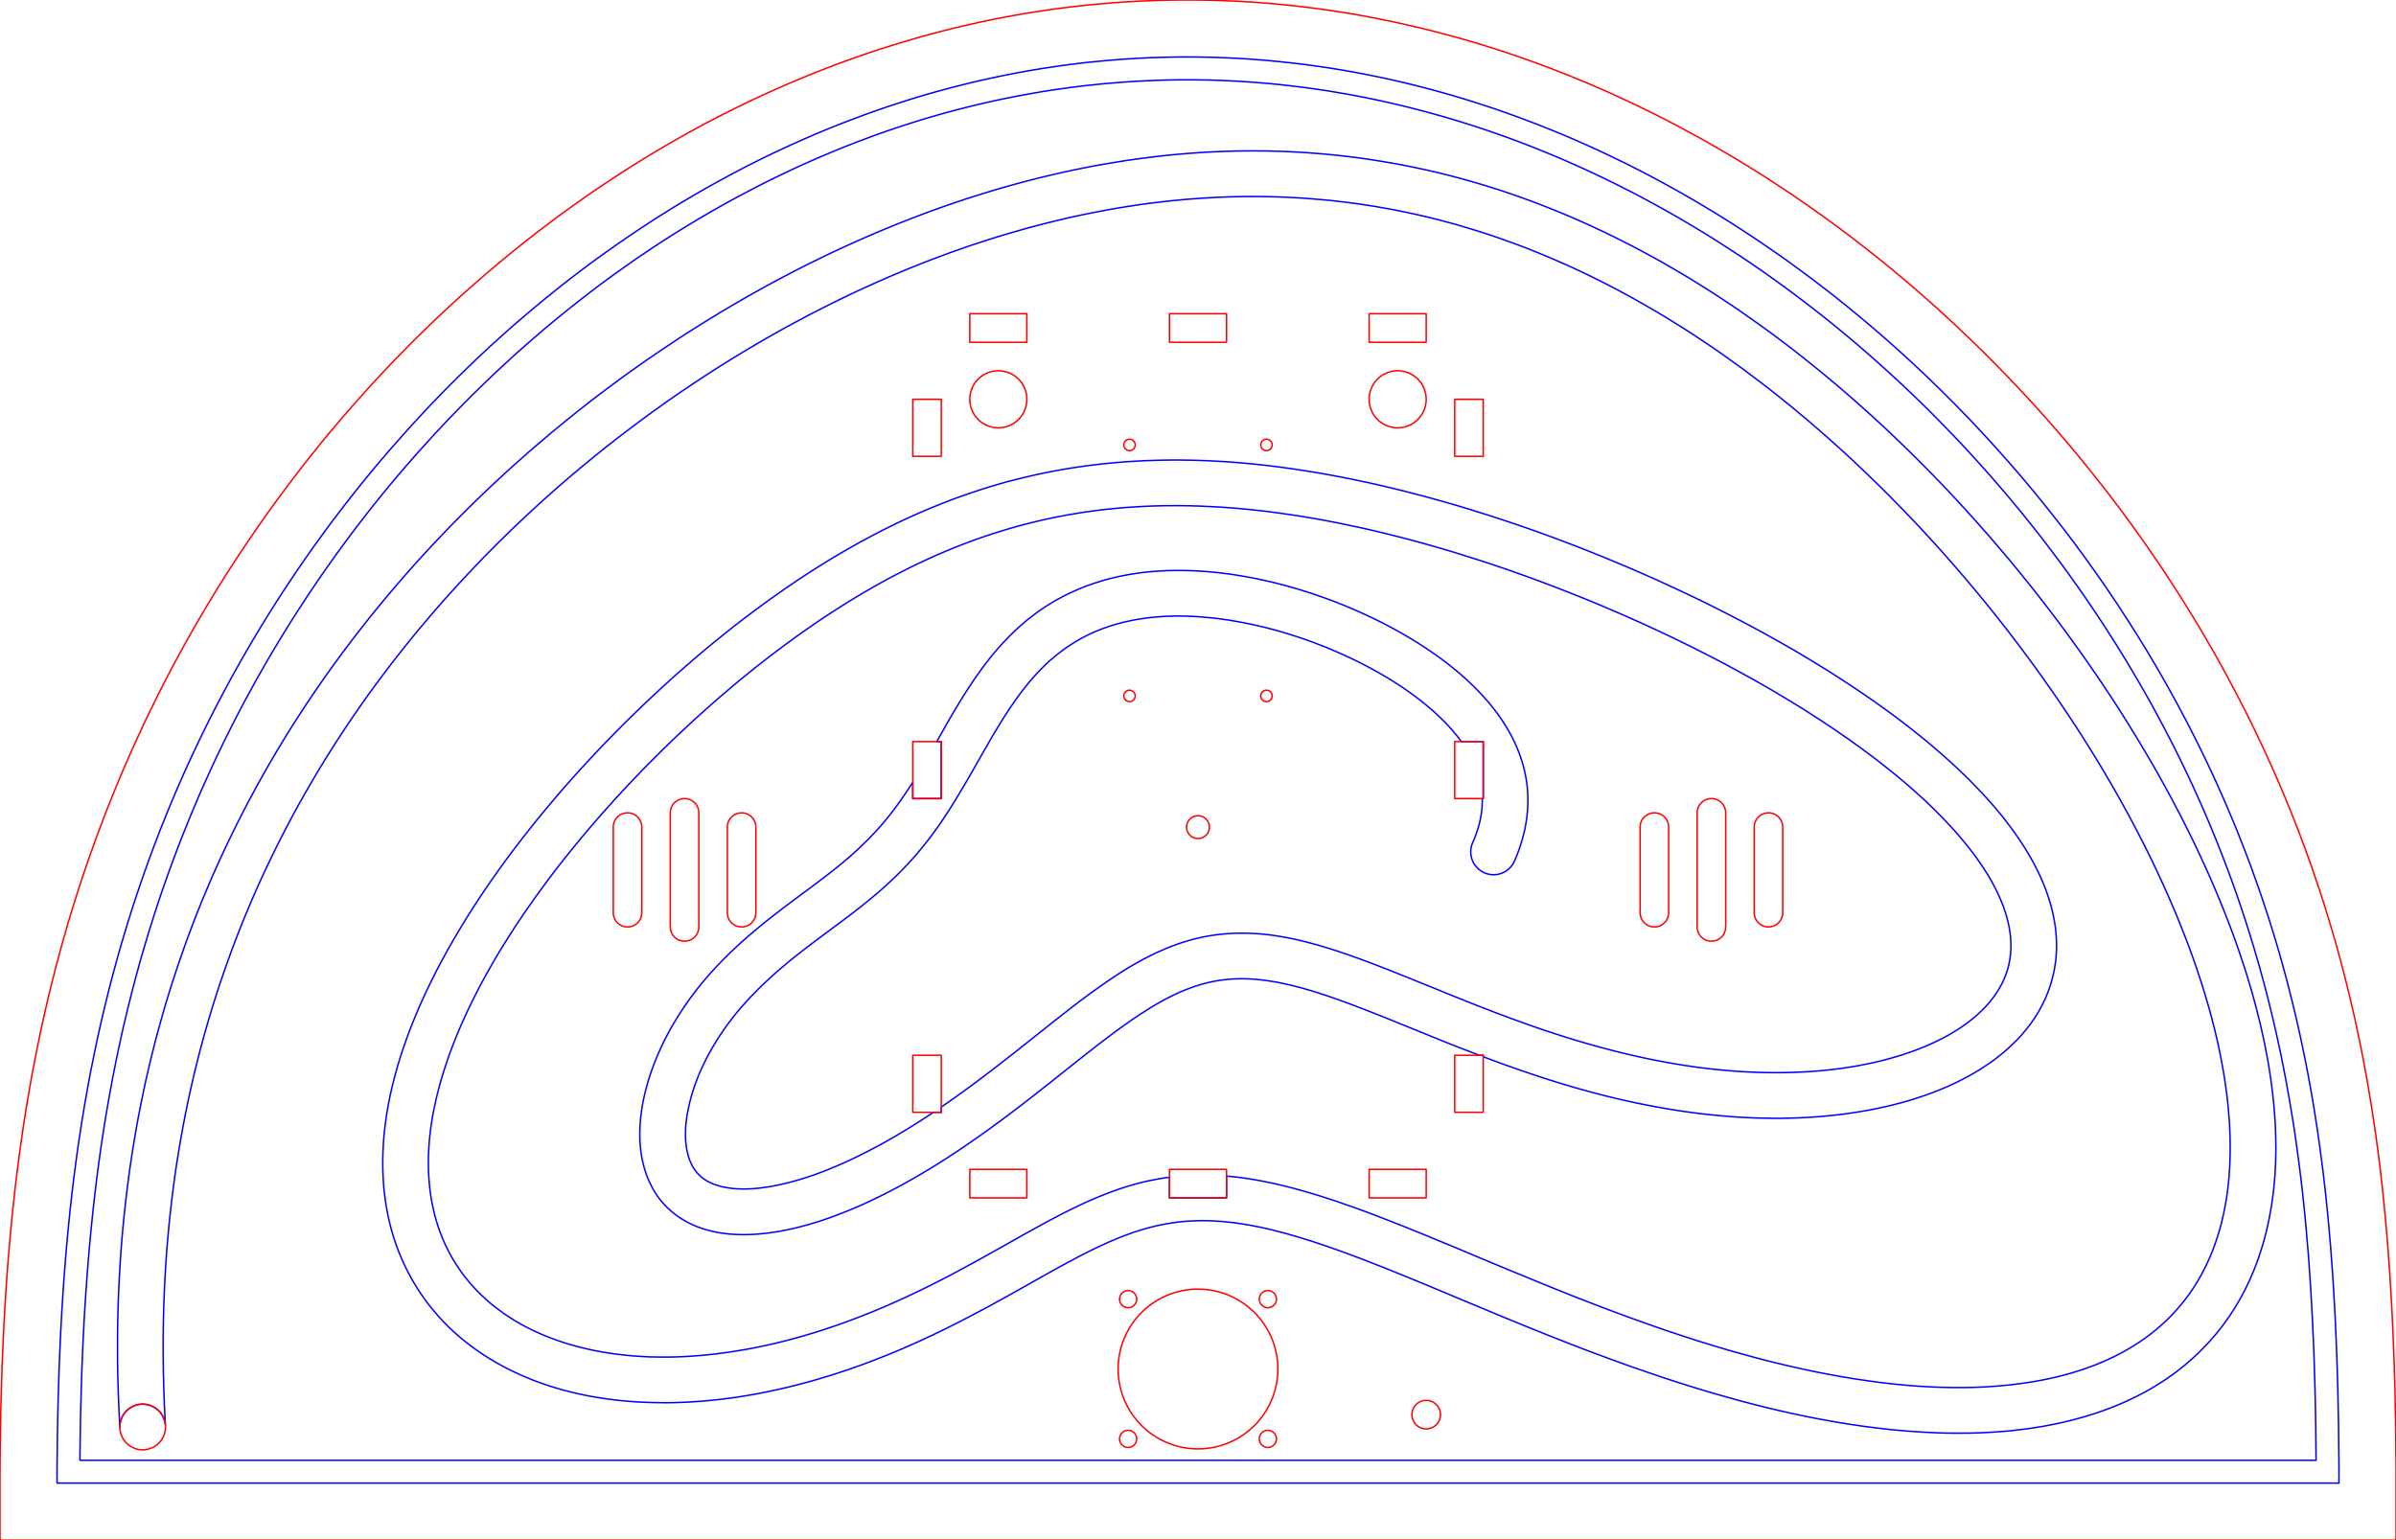 <?xml version="1.0" encoding="UTF-8" standalone="no"?>
<!-- Generator: Fusion 360, Shaper Origin Export Add-In, Version 1.6.3  -->

<svg
   shaper:fusionaddin="version:1.6.3"
   width="42cm"
   height="27cm"
   version="1.1"
   x="0cm"
   y="0cm"
   viewBox="0 0 42 27"
   enable-background="new 0 0 42 27"
   xml:space="preserve"
   id="svg3954"
   sodipodi:docname="Haupt Deckel.svg"
   inkscape:version="1.2.1 (9c6d41e410, 2022-07-14)"
   xmlns:inkscape="http://www.inkscape.org/namespaces/inkscape"
   xmlns:sodipodi="http://sodipodi.sourceforge.net/DTD/sodipodi-0.dtd"
   xmlns="http://www.w3.org/2000/svg"
   xmlns:svg="http://www.w3.org/2000/svg"
   xmlns:shaper="http://www.shapertools.com/namespaces/shaper"><defs
     id="defs3958" /><sodipodi:namedview
     id="namedview3956"
     pagecolor="#ffffff"
     bordercolor="#000000"
     borderopacity="0.25"
     inkscape:showpageshadow="2"
     inkscape:pageopacity="0.0"
     inkscape:pagecheckerboard="0"
     inkscape:deskcolor="#d1d1d1"
     inkscape:document-units="cm"
     showgrid="false"
     inkscape:zoom="0.75973214"
     inkscape:cx="539.66389"
     inkscape:cy="616.00658"
     inkscape:window-width="1920"
     inkscape:window-height="1017"
     inkscape:window-x="1672"
     inkscape:window-y="0"
     inkscape:window-maximized="1"
     inkscape:current-layer="svg3954" /><path
     d="M42,0 L0,0 0,0 0,0.731 0,0.914 0,1.005 0,1.098 0.001,1.287 0.002,1.477 0.004,1.67 0.007,1.865 0.01,2.062 0.014,2.261 0.016,2.362 0.019,2.463 0.022,2.564 0.025,2.667 0.028,2.77 0.031,2.873 0.035,2.977 0.038,3.082 0.042,3.187 0.047,3.293 0.051,3.399 0.056,3.506 0.061,3.613 0.066,3.722 0.072,3.83 0.078,3.939 0.084,4.049 0.09,4.16 0.097,4.271 0.105,4.382 0.112,4.495 0.12,4.607 0.128,4.721 0.137,4.834 0.146,4.949 0.156,5.064 0.166,5.179 0.176,5.296 0.187,5.412 0.198,5.53 0.209,5.647 0.221,5.766 0.234,5.885 0.247,6.004 0.26,6.124 0.274,6.245 0.289,6.366 0.304,6.488 0.32,6.61 0.336,6.733 0.353,6.857 0.37,6.981 0.388,7.105 0.406,7.23 0.425,7.356 0.445,7.482 0.466,7.608 0.487,7.735 0.509,7.863 0.531,7.991 0.554,8.119 0.578,8.248 0.603,8.377 0.628,8.507 0.654,8.637 0.681,8.768 0.708,8.899 0.737,9.031 0.766,9.163 0.796,9.295 0.826,9.428 0.858,9.561 0.89,9.695 0.924,9.829 0.958,9.963 0.993,10.098 1.029,10.233 1.065,10.368 1.103,10.504 1.142,10.64 1.181,10.777 1.222,10.914 1.263,11.051 1.306,11.188 1.349,11.326 1.394,11.464 1.439,11.603 1.486,11.741 1.533,11.88 1.582,12.02 1.632,12.159 1.682,12.299 1.734,12.438 1.787,12.578 1.84,12.719 1.895,12.859 1.951,12.999 2.008,13.14 2.066,13.281 2.125,13.422 2.185,13.563 2.247,13.704 2.309,13.845 2.373,13.986 2.438,14.127 2.503,14.269 2.57,14.41 2.638,14.551 2.708,14.693 2.778,14.834 2.85,14.976 2.922,15.117 2.996,15.258 3.071,15.399 3.148,15.54 3.225,15.681 3.304,15.822 3.383,15.963 3.464,16.104 3.547,16.244 3.63,16.385 3.715,16.525 3.8,16.665 3.887,16.804 3.975,16.944 4.065,17.083 4.155,17.222 4.247,17.361 4.34,17.499 4.434,17.637 4.529,17.775 4.625,17.912 4.722,18.049 4.821,18.185 4.921,18.321 5.022,18.457 5.124,18.592 5.227,18.727 5.331,18.862 5.437,18.995 5.544,19.129 5.651,19.262 5.76,19.394 5.871,19.525 5.982,19.657 6.094,19.787 6.208,19.917 6.322,20.046 6.438,20.175 6.555,20.303 6.673,20.43 6.792,20.557 6.912,20.683 7.034,20.808 7.156,20.932 7.28,21.056 7.404,21.179 7.53,21.3 7.657,21.422 7.785,21.542 7.913,21.661 8.043,21.78 8.174,21.898 8.306,22.014 8.439,22.13 8.573,22.245 8.708,22.359 8.844,22.472 8.981,22.584 9.118,22.695 9.257,22.805 9.397,22.914 9.538,23.021 9.679,23.128 9.822,23.234 9.965,23.338 10.11,23.441 10.255,23.544 10.401,23.645 10.548,23.744 10.696,23.843 10.845,23.94 10.995,24.036 11.145,24.131 11.297,24.225 11.449,24.317 11.602,24.408 11.756,24.498 11.911,24.586 12.066,24.673 12.222,24.758 12.379,24.843 12.537,24.925 12.696,25.007 12.855,25.086 13.015,25.165 13.175,25.242 13.337,25.317 13.499,25.391 13.661,25.464 13.825,25.535 13.989,25.604 14.153,25.672 14.318,25.739 14.484,25.803 14.651,25.867 14.817,25.928 14.985,25.988 15.153,26.047 15.321,26.104 15.49,26.159 15.66,26.212 15.83,26.264 16,26.314 16.171,26.363 16.343,26.41 16.515,26.455 16.687,26.498 16.859,26.54 17.032,26.579 17.206,26.618 17.38,26.654 17.554,26.688 17.728,26.721 17.903,26.752 18.078,26.781 18.253,26.808 18.429,26.834 18.605,26.858 18.781,26.88 18.957,26.9 19.133,26.918 19.31,26.934 19.487,26.949 19.663,26.962 19.84,26.973 20.018,26.982 20.195,26.989 20.372,26.995 20.549,26.998 20.727,27 20.904,27 21.081,26.998 21.259,26.995 21.436,26.989 21.613,26.982 21.791,26.973 21.968,26.962 22.145,26.949 22.322,26.934 22.498,26.918 22.675,26.899 22.851,26.879 23.028,26.857 23.204,26.833 23.38,26.807 23.555,26.78 23.731,26.751 23.906,26.72 24.08,26.687 24.255,26.652 24.429,26.616 24.603,26.578 24.777,26.538 24.95,26.497 25.123,26.454 25.295,26.409 25.467,26.363 25.639,26.315 25.81,26.265 25.981,26.214 26.151,26.16 26.321,26.106 26.49,26.05 26.659,25.992 26.827,25.932 26.995,25.871 27.162,25.809 27.329,25.744 27.495,25.679 27.66,25.611 27.825,25.543 27.99,25.472 28.153,25.401 28.316,25.327 28.478,25.253 28.64,25.176 28.801,25.099 28.961,25.02 29.121,24.94 29.28,24.858 29.438,24.775 29.595,24.69 29.752,24.605 29.908,24.518 30.063,24.429 30.217,24.34 30.371,24.249 30.524,24.157 30.676,24.064 30.827,23.969 30.978,23.874 31.127,23.777 31.276,23.679 31.424,23.58 31.571,23.479 31.717,23.378 31.862,23.276 32.006,23.172 32.15,23.068 32.292,22.962 32.434,22.855 32.574,22.748 32.714,22.639 32.853,22.53 32.991,22.419 33.127,22.308 33.263,22.195 33.398,22.082 33.532,21.968 33.664,21.853 33.796,21.737 33.927,21.621 34.057,21.503 34.185,21.385 34.313,21.266 34.439,21.146 34.565,21.026 34.689,20.905 34.813,20.783 34.935,20.66 35.056,20.537 35.177,20.413 35.296,20.289 35.414,20.163 35.531,20.038 35.647,19.911 35.761,19.785 35.875,19.657 35.988,19.529 36.099,19.401 36.209,19.272 36.319,19.142 36.427,19.012 36.534,18.882 36.639,18.751 36.744,18.62 36.847,18.489 36.95,18.357 37.051,18.224 37.151,18.092 37.25,17.959 37.348,17.825 37.444,17.692 37.539,17.558 37.634,17.424 37.726,17.289 37.818,17.155 37.909,17.02 37.998,16.885 38.086,16.75 38.174,16.615 38.259,16.479 38.344,16.343 38.428,16.208 38.51,16.072 38.591,15.936 38.671,15.799 38.75,15.663 38.828,15.527 38.905,15.39 38.98,15.254 39.054,15.118 39.127,14.981 39.199,14.845 39.27,14.708 39.34,14.572 39.409,14.435 39.476,14.299 39.542,14.162 39.607,14.026 39.672,13.89 39.734,13.754 39.796,13.618 39.857,13.482 39.916,13.346 39.975,13.21 40.032,13.075 40.088,12.939 40.144,12.804 40.198,12.669 40.251,12.534 40.303,12.4 40.353,12.265 40.403,12.131 40.452,11.997 40.5,11.863 40.547,11.729 40.592,11.596 40.637,11.463 40.681,11.33 40.724,11.197 40.765,11.065 40.806,10.933 40.846,10.801 40.885,10.669 40.923,10.538 40.961,10.406 40.997,10.276 41.032,10.145 41.067,10.015 41.1,9.885 41.133,9.755 41.165,9.626 41.196,9.497 41.226,9.368 41.256,9.24 41.285,9.112 41.312,8.985 41.339,8.857 41.366,8.73 41.391,8.604 41.416,8.478 41.44,8.352 41.463,8.226 41.486,8.101 41.508,7.976 41.529,7.852 41.55,7.728 41.57,7.604 41.589,7.481 41.608,7.358 41.626,7.235 41.644,7.113 41.661,6.991 41.677,6.87 41.693,6.748 41.708,6.628 41.723,6.507 41.737,6.387 41.75,6.267 41.764,6.148 41.776,6.029 41.788,5.91 41.811,5.674 41.832,5.439 41.852,5.206 41.869,4.974 41.886,4.744 41.901,4.515 41.914,4.287 41.927,4.061 41.938,3.836 41.948,3.613 41.957,3.391 41.965,3.17 41.972,2.951 41.979,2.732 41.984,2.515 41.988,2.3 41.992,2.085 41.995,1.871 41.997,1.659 41.999,1.448 42,1.237 42,1.028 42,0.822 42,-0z"
     transform="matrix(1,0,0,-1,-0,27)"
     fill="rgb(0,0,0)"
     shaper:cutDepth="0.008"
     stroke-linecap="round"
     stroke-linejoin="round"
     id="path3884"
     style="fill:none;stroke:#ff0000;stroke-opacity:1;stroke-width:0.026;stroke-dasharray:none" /><path
     d="M21.5,6 L21.5,6.382 21.5,6.382 21.6,6.373 21.701,6.362 21.802,6.348 21.904,6.333 22.007,6.316 22.111,6.297 22.215,6.276 22.32,6.254 22.426,6.23 22.533,6.204 22.64,6.177 22.749,6.148 22.858,6.117 22.968,6.085 23.079,6.052 23.191,6.017 23.304,5.98 23.418,5.943 23.532,5.903 23.648,5.863 23.765,5.822 23.882,5.779 24.001,5.735 24.12,5.69 24.241,5.643 24.362,5.596 24.485,5.548 24.608,5.499 24.733,5.449 24.858,5.398 24.985,5.347 25.112,5.294 25.24,5.241 25.37,5.188 25.5,5.134 25.631,5.079 25.762,5.024 25.895,4.968 26.029,4.913 26.163,4.856 26.298,4.8 26.434,4.743 26.571,4.687 26.709,4.63 26.847,4.573 26.986,4.516 27.126,4.459 27.266,4.402 27.408,4.346 27.549,4.289 27.692,4.233 27.835,4.178 27.978,4.122 28.122,4.067 28.267,4.013 28.412,3.959 28.557,3.906 28.703,3.853 28.849,3.801 28.996,3.749 29.142,3.698 29.289,3.648 29.437,3.599 29.584,3.551 29.731,3.503 29.879,3.457 30.027,3.411 30.175,3.367 30.322,3.324 30.47,3.282 30.618,3.241 30.765,3.201 30.913,3.162 31.06,3.125 31.207,3.089 31.354,3.054 31.5,3.021 31.646,2.989 31.792,2.958 31.937,2.929 32.082,2.902 32.226,2.875 32.369,2.851 32.512,2.827 32.655,2.806 32.796,2.786 32.937,2.767 33.077,2.75 33.216,2.735 33.355,2.721 33.492,2.709 33.629,2.699 33.764,2.691 33.899,2.684 34.032,2.679 34.164,2.676 34.295,2.675 34.425,2.675 34.554,2.677 34.681,2.681 34.807,2.687 34.931,2.695 35.054,2.705 35.176,2.716 35.296,2.729 35.415,2.744 35.532,2.761 35.59,2.77 35.648,2.779 35.705,2.789 35.762,2.8 35.818,2.81 35.874,2.822 35.929,2.833 35.984,2.846 36.039,2.858 36.093,2.871 36.147,2.885 36.2,2.899 36.253,2.914 36.306,2.928 36.358,2.944 36.409,2.96 36.46,2.976 36.511,2.993 36.561,3.01 36.611,3.028 36.66,3.046 36.709,3.064 36.757,3.083 36.804,3.103 36.852,3.122 36.898,3.143 36.945,3.163 36.99,3.185 37.036,3.206 37.08,3.228 37.125,3.251 37.169,3.274 37.212,3.297 37.255,3.321 37.297,3.345 37.339,3.369 37.38,3.394 37.421,3.42 37.462,3.446 37.502,3.472 37.541,3.499 37.58,3.526 37.618,3.553 37.656,3.581 37.694,3.61 37.731,3.639 37.767,3.668 37.803,3.697 37.839,3.728 37.874,3.758 37.908,3.789 37.942,3.82 37.976,3.852 38.009,3.884 38.041,3.917 38.074,3.95 38.105,3.983 38.136,4.017 38.167,4.051 38.197,4.086 38.226,4.121 38.256,4.157 38.284,4.193 38.312,4.229 38.34,4.266 38.367,4.303 38.394,4.341 38.42,4.379 38.446,4.417 38.471,4.456 38.496,4.496 38.52,4.535 38.544,4.576 38.567,4.616 38.59,4.657 38.612,4.699 38.634,4.741 38.655,4.783 38.676,4.826 38.696,4.869 38.716,4.913 38.736,4.957 38.754,5.001 38.773,5.046 38.791,5.091 38.808,5.137 38.825,5.183 38.841,5.23 38.857,5.277 38.872,5.324 38.887,5.372 38.902,5.421 38.915,5.469 38.929,5.518 38.942,5.568 38.954,5.618 38.966,5.668 38.977,5.719 38.988,5.77 38.998,5.822 39.008,5.874 39.017,5.926 39.026,5.979 39.034,6.032 39.041,6.086 39.049,6.14 39.055,6.195 39.061,6.25 39.067,6.305 39.072,6.361 39.076,6.417 39.08,6.473 39.084,6.53 39.087,6.587 39.089,6.645 39.091,6.703 39.092,6.761 39.093,6.82 39.093,6.879 39.093,6.938 39.092,6.998 39.091,7.058 39.089,7.119 39.087,7.18 39.084,7.241 39.081,7.302 39.077,7.364 39.072,7.426 39.067,7.489 39.062,7.551 39.056,7.614 39.049,7.678 39.042,7.742 39.034,7.806 39.026,7.87 39.017,7.934 38.999,8.065 38.978,8.196 38.954,8.328 38.929,8.461 38.902,8.596 38.873,8.731 38.841,8.868 38.808,9.005 38.772,9.143 38.735,9.282 38.695,9.422 38.653,9.563 38.61,9.705 38.564,9.847 38.517,9.99 38.467,10.134 38.416,10.278 38.363,10.423 38.307,10.568 38.25,10.714 38.192,10.86 38.131,11.007 38.068,11.155 38.004,11.302 37.938,11.45 37.87,11.599 37.801,11.747 37.73,11.896 37.657,12.045 37.582,12.195 37.506,12.344 37.428,12.494 37.349,12.644 37.268,12.793 37.185,12.943 37.101,13.093 37.015,13.242 36.928,13.392 36.839,13.542 36.749,13.691 36.657,13.84 36.564,13.989 36.469,14.138 36.374,14.286 36.276,14.434 36.178,14.582 36.078,14.729 35.977,14.876 35.874,15.022 35.771,15.168 35.666,15.314 35.56,15.459 35.453,15.603 35.344,15.747 35.235,15.89 35.124,16.033 35.012,16.175 34.9,16.316 34.786,16.457 34.671,16.596 34.555,16.735 34.438,16.874 34.32,17.011 34.202,17.147 34.082,17.283 33.962,17.418 33.84,17.551 33.718,17.684 33.595,17.816 33.471,17.946 33.346,18.076 33.221,18.204 33.095,18.332 32.968,18.458 32.84,18.583 32.712,18.707 32.583,18.829 32.454,18.951 32.324,19.071 32.193,19.189 32.061,19.307 31.929,19.423 31.797,19.538 31.664,19.652 31.53,19.764 31.396,19.875 31.261,19.984 31.126,20.092 30.99,20.199 30.854,20.304 30.717,20.407 30.58,20.51 30.442,20.61 30.304,20.709 30.166,20.807 30.027,20.903 29.888,20.998 29.748,21.09 29.608,21.182 29.468,21.271 29.327,21.359 29.186,21.446 29.045,21.53 28.903,21.613 28.761,21.695 28.619,21.774 28.477,21.852 28.334,21.929 28.191,22.003 28.047,22.076 27.903,22.148 27.759,22.217 27.615,22.285 27.47,22.351 27.325,22.415 27.18,22.478 27.035,22.539 26.889,22.598 26.743,22.656 26.597,22.711 26.45,22.765 26.303,22.817 26.156,22.868 26.009,22.916 25.862,22.963 25.714,23.008 25.566,23.052 25.418,23.093 25.269,23.133 25.121,23.171 24.972,23.207 24.823,23.241 24.673,23.273 24.524,23.304 24.374,23.333 24.224,23.36 24.073,23.386 23.923,23.409 23.772,23.431 23.621,23.451 23.469,23.469 23.318,23.486 23.166,23.5 23.014,23.513 22.862,23.525 22.71,23.534 22.557,23.542 22.404,23.548 22.251,23.552 22.098,23.554 21.945,23.555 21.791,23.554 21.638,23.551 21.484,23.547 21.329,23.54 21.175,23.532 21.02,23.522 20.866,23.511 20.711,23.498 20.556,23.483 20.401,23.466 20.245,23.448 20.089,23.428 19.934,23.406 19.778,23.382 19.622,23.357 19.466,23.33 19.309,23.301 19.153,23.271 18.996,23.239 18.84,23.206 18.683,23.171 18.527,23.134 18.37,23.095 18.213,23.055 18.057,23.014 17.9,22.97 17.743,22.925 17.586,22.879 17.43,22.831 17.273,22.781 17.117,22.73 16.96,22.678 16.804,22.623 16.648,22.568 16.492,22.51 16.336,22.452 16.18,22.391 16.024,22.329 15.869,22.266 15.713,22.201 15.558,22.135 15.403,22.067 15.249,21.998 15.094,21.928 14.94,21.856 14.786,21.782 14.633,21.707 14.48,21.631 14.327,21.553 14.174,21.475 14.022,21.394 13.871,21.313 13.719,21.23 13.568,21.145 13.418,21.06 13.268,20.973 13.119,20.885 12.97,20.795 12.821,20.704 12.674,20.612 12.526,20.519 12.38,20.425 12.234,20.329 12.088,20.232 11.943,20.134 11.799,20.035 11.655,19.935 11.513,19.833 11.37,19.73 11.229,19.626 11.088,19.521 10.948,19.415 10.809,19.308 10.671,19.2 10.533,19.091 10.397,18.98 10.261,18.869 10.126,18.756 9.991,18.643 9.858,18.528 9.726,18.413 9.594,18.296 9.464,18.179 9.335,18.06 9.206,17.941 9.079,17.821 8.952,17.699 8.827,17.577 8.702,17.454 8.579,17.33 8.456,17.205 8.335,17.079 8.215,16.952 8.096,16.824 7.978,16.696 7.861,16.566 7.745,16.436 7.63,16.305 7.517,16.173 7.404,16.04 7.293,15.906 7.183,15.772 7.075,15.637 6.967,15.501 6.861,15.364 6.756,15.226 6.652,15.088 6.549,14.949 6.448,14.809 6.348,14.668 6.25,14.527 6.152,14.385 6.056,14.242 5.962,14.099 5.868,13.954 5.776,13.809 5.686,13.664 5.596,13.517 5.509,13.37 5.422,13.222 5.337,13.074 5.253,12.925 5.17,12.775 5.089,12.624 5.01,12.473 4.931,12.321 4.854,12.168 4.779,12.015 4.705,11.861 4.632,11.707 4.56,11.551 4.49,11.395 4.422,11.239 4.355,11.081 4.289,10.923 4.225,10.765 4.162,10.606 4.101,10.446 4.041,10.285 3.983,10.124 3.926,9.962 3.87,9.8 3.816,9.637 3.764,9.473 3.712,9.309 3.663,9.144 3.615,8.978 3.568,8.812 3.523,8.645 3.479,8.477 3.437,8.309 3.396,8.14 3.357,7.971 3.319,7.801 3.283,7.63 3.248,7.459 3.215,7.287 3.183,7.114 3.153,6.941 3.124,6.767 3.096,6.593 3.07,6.418 3.046,6.242 3.023,6.065 3.002,5.888 2.982,5.711 2.963,5.532 2.947,5.353 2.931,5.174 2.917,4.994 2.905,4.813 2.894,4.631 2.884,4.449 2.877,4.266 2.87,4.083 2.865,3.899 2.862,3.714 2.86,3.529 2.86,3.343 2.861,3.156 2.863,2.969 2.868,2.781 2.873,2.592 2.88,2.403 2.889,2.213 2.899,2.023 A0.4,0.4 3.293 0,1 2.101,1.977 L2.101,1.977 2.091,2.166 2.082,2.354 2.075,2.541 2.069,2.728 2.064,2.915 2.061,3.101 2.06,3.286 2.06,3.471 2.061,3.655 2.064,3.839 2.068,4.022 2.074,4.205 2.081,4.387 2.09,4.568 2.1,4.749 2.111,4.929 2.124,5.109 2.138,5.289 2.154,5.467 2.171,5.645 2.19,5.823 2.21,6 2.231,6.176 2.254,6.352 2.278,6.528 2.304,6.702 2.331,6.876 2.36,7.05 2.39,7.223 2.421,7.396 2.454,7.567 2.489,7.739 2.524,7.909 2.561,8.08 2.6,8.249 2.64,8.418 2.682,8.586 2.724,8.754 2.769,8.921 2.815,9.088 2.862,9.254 2.91,9.42 2.96,9.584 3.012,9.749 3.065,9.912 3.119,10.075 3.175,10.238 3.232,10.4 3.29,10.561 3.35,10.722 3.411,10.882 3.474,11.041 3.538,11.2 3.604,11.358 3.67,11.516 3.738,11.672 3.808,11.829 3.879,11.984 3.951,12.139 4.025,12.293 4.1,12.447 4.176,12.6 4.253,12.752 4.332,12.904 4.413,13.055 4.494,13.205 4.577,13.355 4.661,13.504 4.746,13.652 4.833,13.8 4.921,13.946 5.01,14.093 5.101,14.238 5.193,14.383 5.286,14.527 5.38,14.67 5.476,14.813 5.573,14.955 5.671,15.096 5.77,15.236 5.871,15.376 5.973,15.515 6.076,15.653 6.18,15.791 6.285,15.927 6.392,16.063 6.499,16.198 6.608,16.333 6.718,16.466 6.829,16.599 6.941,16.731 7.055,16.862 7.169,16.992 7.284,17.122 7.401,17.251 7.518,17.378 7.637,17.505 7.757,17.631 7.877,17.757 7.999,17.881 8.121,18.004 8.245,18.127 8.37,18.249 8.495,18.369 8.621,18.489 8.749,18.608 8.877,18.726 9.006,18.843 9.136,18.959 9.267,19.075 9.399,19.189 9.532,19.302 9.665,19.414 9.8,19.526 9.935,19.636 10.071,19.745 10.207,19.853 10.345,19.961 10.483,20.067 10.622,20.172 10.762,20.276 10.902,20.379 11.043,20.481 11.185,20.582 11.327,20.682 11.471,20.78 11.614,20.878 11.759,20.974 11.903,21.07 12.049,21.164 12.195,21.257 12.342,21.348 12.489,21.439 12.637,21.529 12.785,21.617 12.933,21.704 13.083,21.79 13.232,21.874 13.382,21.958 13.533,22.04 13.684,22.121 13.835,22.2 13.987,22.279 14.139,22.356 14.292,22.431 14.445,22.506 14.598,22.579 14.752,22.651 14.906,22.721 15.06,22.79 15.214,22.858 15.369,22.924 15.524,22.989 15.679,23.053 15.835,23.115 15.99,23.176 16.146,23.235 16.302,23.293 16.459,23.35 16.615,23.405 16.771,23.458 16.928,23.511 17.085,23.561 17.242,23.61 17.399,23.658 17.556,23.704 17.713,23.749 17.871,23.792 18.028,23.834 18.185,23.874 18.343,23.912 18.5,23.949 18.658,23.985 18.816,24.019 18.973,24.051 19.131,24.082 19.288,24.111 19.446,24.138 19.603,24.164 19.761,24.189 19.918,24.211 20.076,24.232 20.233,24.252 20.391,24.27 20.548,24.286 20.705,24.3 20.862,24.313 21.019,24.324 21.175,24.334 21.332,24.341 21.488,24.347 21.645,24.352 21.801,24.354 21.957,24.355 22.113,24.354 22.269,24.352 22.424,24.348 22.58,24.342 22.735,24.334 22.89,24.325 23.045,24.313 23.2,24.301 23.354,24.286 23.508,24.27 23.662,24.252 23.816,24.232 23.97,24.211 24.123,24.187 24.277,24.162 24.43,24.136 24.582,24.107 24.735,24.077 24.887,24.045 25.039,24.012 25.191,23.977 25.342,23.94 25.494,23.901 25.645,23.86 25.795,23.818 25.946,23.774 26.096,23.728 26.246,23.681 26.395,23.632 26.544,23.581 26.693,23.528 26.842,23.474 26.99,23.418 27.138,23.36 27.286,23.301 27.433,23.24 27.58,23.177 27.727,23.113 27.873,23.047 28.019,22.979 28.165,22.91 28.31,22.839 28.455,22.766 28.6,22.692 28.744,22.617 28.888,22.539 29.031,22.461 29.174,22.38 29.317,22.298 29.459,22.215 29.601,22.13 29.742,22.043 29.883,21.955 30.024,21.865 30.164,21.774 30.304,21.682 30.443,21.588 30.582,21.492 30.72,21.395 30.858,21.297 30.996,21.197 31.133,21.096 31.27,20.993 31.406,20.889 31.541,20.783 31.676,20.677 31.811,20.568 31.945,20.459 32.078,20.348 32.211,20.236 32.344,20.123 32.475,20.009 32.606,19.893 32.737,19.776 32.867,19.658 32.996,19.539 33.124,19.419 33.252,19.297 33.379,19.175 33.506,19.051 33.632,18.926 33.757,18.8 33.881,18.674 34.005,18.546 34.128,18.417 34.25,18.287 34.371,18.156 34.491,18.024 34.611,17.892 34.73,17.758 34.848,17.624 34.965,17.489 35.081,17.352 35.197,17.216 35.311,17.078 35.424,16.939 35.537,16.8 35.648,16.661 35.759,16.52 35.868,16.379 35.977,16.237 36.084,16.095 36.19,15.952 36.295,15.808 36.399,15.664 36.502,15.52 36.604,15.375 36.704,15.229 36.804,15.084 36.902,14.937 36.999,14.791 37.095,14.644 37.189,14.497 37.282,14.349 37.374,14.201 37.464,14.053 37.553,13.905 37.641,13.757 37.728,13.608 37.813,13.459 37.896,13.31 37.978,13.162 38.059,13.013 38.138,12.863 38.216,12.714 38.292,12.565 38.367,12.416 38.44,12.267 38.511,12.119 38.581,11.97 38.649,11.821 38.716,11.673 38.781,11.525 38.844,11.376 38.906,11.229 38.966,11.081 39.024,10.934 39.081,10.787 39.136,10.641 39.189,10.494 39.24,10.349 39.289,10.203 39.337,10.059 39.383,9.914 39.427,9.77 39.469,9.627 39.509,9.484 39.547,9.342 39.583,9.2 39.618,9.059 39.65,8.919 39.681,8.779 39.709,8.64 39.736,8.501 39.761,8.364 39.783,8.227 39.804,8.091 39.822,7.955 39.838,7.821 39.853,7.687 39.865,7.554 39.875,7.422 39.883,7.292 39.889,7.161 39.892,7.032 39.893,6.968 39.894,6.904 39.894,6.841 39.893,6.777 39.892,6.714 39.89,6.651 39.888,6.589 39.885,6.526 39.882,6.464 39.878,6.402 39.873,6.341 39.868,6.279 39.862,6.218 39.856,6.158 39.849,6.097 39.842,6.037 39.834,5.977 39.825,5.918 39.816,5.858 39.806,5.799 39.796,5.741 39.785,5.682 39.774,5.624 39.762,5.567 39.749,5.509 39.736,5.452 39.723,5.396 39.708,5.339 39.693,5.283 39.678,5.227 39.662,5.172 39.645,5.117 39.628,5.062 39.61,5.008 39.592,4.954 39.573,4.9 39.553,4.847 39.533,4.794 39.513,4.742 39.491,4.69 39.469,4.638 39.447,4.587 39.424,4.536 39.4,4.485 39.376,4.435 39.351,4.385 39.325,4.336 39.299,4.287 39.272,4.238 39.245,4.19 39.217,4.143 39.189,4.095 39.16,4.049 39.13,4.002 39.1,3.956 39.069,3.911 39.037,3.866 39.005,3.821 38.973,3.777 38.94,3.733 38.906,3.69 38.872,3.647 38.837,3.605 38.801,3.563 38.765,3.522 38.729,3.481 38.692,3.441 38.654,3.401 38.616,3.362 38.578,3.323 38.539,3.284 38.499,3.246 38.459,3.209 38.418,3.172 38.377,3.136 38.335,3.1 38.293,3.064 38.25,3.03 38.206,2.995 38.163,2.961 38.118,2.928 38.074,2.895 38.028,2.863 37.983,2.831 37.936,2.8 37.89,2.77 37.842,2.74 37.795,2.71 37.747,2.681 37.698,2.652 37.649,2.625 37.599,2.597 37.55,2.57 37.499,2.544 37.448,2.518 37.397,2.493 37.346,2.468 37.294,2.444 37.241,2.42 37.188,2.397 37.135,2.374 37.081,2.352 37.027,2.331 36.973,2.309 36.918,2.289 36.863,2.269 36.807,2.249 36.751,2.23 36.694,2.212 36.638,2.194 36.581,2.176 36.523,2.159 36.465,2.143 36.407,2.127 36.348,2.111 36.29,2.096 36.23,2.082 36.171,2.068 36.051,2.041 35.929,2.017 35.806,1.994 35.682,1.974 35.557,1.955 35.431,1.939 35.304,1.924 35.175,1.911 35.045,1.901 34.915,1.892 34.783,1.885 34.65,1.88 34.517,1.876 34.382,1.875 34.246,1.875 34.11,1.877 33.973,1.881 33.835,1.887 33.696,1.894 33.557,1.903 33.417,1.913 33.276,1.926 33.134,1.939 32.992,1.955 32.85,1.972 32.707,1.99 32.563,2.011 32.419,2.032 32.275,2.055 32.13,2.08 31.984,2.106 31.839,2.133 31.693,2.162 31.547,2.192 31.401,2.223 31.254,2.256 31.107,2.29 30.961,2.325 30.814,2.362 30.667,2.4 30.52,2.438 30.373,2.479 30.226,2.52 30.079,2.562 29.932,2.605 29.786,2.649 29.639,2.694 29.493,2.74 29.347,2.787 29.202,2.834 29.056,2.883 28.911,2.932 28.767,2.982 28.622,3.032 28.478,3.083 28.335,3.135 28.192,3.187 28.05,3.24 27.908,3.293 27.767,3.346 27.626,3.4 27.486,3.455 27.347,3.509 27.208,3.564 27.07,3.619 26.933,3.674 26.797,3.729 26.662,3.784 26.527,3.839 26.393,3.894 26.26,3.949 26.128,4.004 25.997,4.059 25.867,4.113 25.737,4.167 25.609,4.221 25.481,4.274 25.355,4.327 25.23,4.379 25.105,4.431 24.982,4.483 24.86,4.533 24.738,4.583 24.618,4.632 24.499,4.68 24.382,4.728 24.265,4.775 24.149,4.82 24.035,4.865 23.922,4.909 23.81,4.952 23.7,4.993 23.59,5.034 23.482,5.073 23.375,5.111 23.27,5.148 23.165,5.183 23.062,5.218 22.96,5.251 22.859,5.282 22.76,5.313 22.662,5.341 22.565,5.369 22.469,5.395 22.374,5.419 22.281,5.443 22.189,5.464 22.098,5.484 22.009,5.502 21.921,5.519 21.834,5.534 21.748,5.548 21.663,5.56 21.58,5.57 21.497,5.579 21.416,5.587 21.336,5.592 21.256,5.597 21.178,5.599 21.1,5.601 21.023,5.6 20.947,5.598 20.872,5.595 20.797,5.59 20.723,5.584 20.65,5.576 20.577,5.566 20.504,5.555 20.432,5.543 20.36,5.529 20.289,5.514 20.217,5.497 20.146,5.479 20.074,5.459 20.003,5.438 19.932,5.416 19.86,5.392 19.789,5.367 19.717,5.34 19.644,5.312 19.572,5.283 19.499,5.252 19.426,5.221 19.352,5.187 19.277,5.153 19.202,5.117 19.126,5.08 19.05,5.042 18.973,5.003 18.895,4.963 18.817,4.921 18.738,4.879 18.658,4.836 18.577,4.792 18.496,4.747 18.414,4.701 18.33,4.655 18.246,4.608 18.161,4.56 18.075,4.511 17.988,4.462 17.901,4.413 17.812,4.363 17.722,4.313 17.631,4.262 17.538,4.211 17.445,4.16 17.351,4.108 17.255,4.057 17.159,4.005 17.061,3.954 16.963,3.902 16.863,3.851 16.762,3.799 16.66,3.748 16.558,3.697 16.454,3.647 16.349,3.596 16.243,3.547 16.136,3.497 16.028,3.448 15.919,3.4 15.809,3.352 15.698,3.305 15.586,3.259 15.473,3.214 15.359,3.169 15.245,3.125 15.129,3.082 15.012,3.04 14.895,2.999 14.777,2.959 14.658,2.92 14.539,2.882 14.419,2.846 14.298,2.81 14.177,2.776 14.055,2.743 13.933,2.712 13.81,2.681 13.687,2.652 13.563,2.625 13.439,2.599 13.315,2.574 13.19,2.551 13.066,2.53 12.941,2.51 12.815,2.492 12.69,2.476 12.565,2.461 12.439,2.448 12.314,2.437 12.188,2.428 12.063,2.42 11.938,2.415 11.813,2.411 11.689,2.409 11.564,2.41 11.441,2.412 11.317,2.416 11.194,2.422 11.072,2.43 10.95,2.44 10.829,2.452 10.708,2.467 10.588,2.483 10.469,2.502 10.351,2.522 10.234,2.545 10.176,2.558 10.118,2.57 10.06,2.584 10.002,2.598 9.945,2.612 9.888,2.627 9.831,2.643 9.775,2.659 9.719,2.676 9.663,2.693 9.607,2.711 9.552,2.73 9.497,2.749 9.443,2.768 9.388,2.789 9.334,2.809 9.281,2.831 9.228,2.853 9.175,2.875 9.122,2.898 9.07,2.922 9.018,2.946 8.967,2.971 8.916,2.996 8.865,3.022 8.815,3.048 8.766,3.075 8.716,3.103 8.667,3.131 8.619,3.16 8.571,3.189 8.523,3.219 8.476,3.249 8.43,3.28 8.384,3.311 8.338,3.343 8.293,3.376 8.248,3.409 8.204,3.443 8.161,3.477 8.117,3.512 8.075,3.547 8.033,3.583 7.991,3.62 7.95,3.657 7.91,3.694 7.87,3.732 7.831,3.771 7.792,3.81 7.754,3.85 7.717,3.89 7.68,3.931 7.644,3.973 7.608,4.015 7.573,4.057 7.539,4.1 7.505,4.143 7.472,4.187 7.439,4.231 7.408,4.276 7.376,4.322 7.346,4.367 7.316,4.414 7.287,4.46 7.258,4.508 7.23,4.555 7.203,4.603 7.177,4.652 7.151,4.701 7.126,4.75 7.102,4.8 7.078,4.85 7.055,4.901 7.033,4.952 7.011,5.003 6.99,5.055 6.97,5.107 6.951,5.16 6.932,5.213 6.914,5.266 6.897,5.32 6.881,5.374 6.865,5.428 6.85,5.483 6.836,5.538 6.823,5.594 6.81,5.649 6.798,5.706 6.787,5.762 6.777,5.818 6.767,5.875 6.758,5.933 6.75,5.99 6.743,6.048 6.736,6.106 6.73,6.164 6.725,6.223 6.721,6.282 6.717,6.341 6.714,6.4 6.712,6.46 6.71,6.52 6.709,6.58 6.709,6.64 6.71,6.701 6.712,6.761 6.714,6.822 6.717,6.883 6.72,6.945 6.724,7.006 6.729,7.068 6.735,7.13 6.742,7.192 6.749,7.254 6.757,7.316 6.765,7.379 6.774,7.442 6.784,7.505 6.795,7.568 6.806,7.631 6.819,7.694 6.831,7.757 6.845,7.821 6.859,7.885 6.874,7.948 6.889,8.012 6.905,8.076 6.922,8.14 6.94,8.205 6.958,8.269 6.977,8.334 6.996,8.398 7.016,8.463 7.037,8.527 7.058,8.592 7.08,8.657 7.103,8.722 7.126,8.787 7.15,8.852 7.174,8.918 7.199,8.983 7.225,9.048 7.278,9.179 7.333,9.31 7.391,9.441 7.451,9.573 7.513,9.704 7.578,9.836 7.644,9.968 7.713,10.099 7.784,10.231 7.856,10.363 7.931,10.494 8.008,10.626 8.087,10.757 8.167,10.889 8.25,11.02 8.334,11.151 8.42,11.281 8.507,11.412 8.597,11.542 8.688,11.672 8.78,11.802 8.875,11.931 8.97,12.06 9.068,12.188 9.166,12.316 9.266,12.443 9.367,12.57 9.47,12.697 9.574,12.823 9.679,12.948 9.785,13.073 9.893,13.197 10.001,13.32 10.111,13.443 10.222,13.565 10.334,13.686 10.446,13.806 10.56,13.926 10.674,14.044 10.79,14.162 10.906,14.279 11.023,14.395 11.141,14.51 11.259,14.625 11.378,14.738 11.498,14.85 11.618,14.961 11.739,15.071 11.86,15.18 11.983,15.287 12.105,15.394 12.228,15.5 12.352,15.604 12.476,15.707 12.601,15.809 12.726,15.909 12.851,16.009 12.977,16.107 13.104,16.203 13.231,16.298 13.358,16.392 13.486,16.485 13.614,16.576 13.742,16.666 13.871,16.754 14,16.841 14.129,16.926 14.259,17.01 14.389,17.092 14.52,17.173 14.651,17.252 14.783,17.329 14.914,17.405 15.047,17.479 15.179,17.551 15.313,17.622 15.446,17.692 15.581,17.759 15.715,17.825 15.85,17.889 15.986,17.951 16.123,18.012 16.259,18.07 16.397,18.127 16.535,18.182 16.673,18.236 16.813,18.287 16.952,18.336 17.093,18.384 17.234,18.43 17.376,18.474 17.518,18.516 17.661,18.556 17.805,18.593 17.949,18.629 18.095,18.663 18.241,18.695 18.387,18.725 18.535,18.753 18.683,18.779 18.832,18.803 18.982,18.825 19.133,18.845 19.284,18.863 19.437,18.879 19.59,18.893 19.744,18.905 19.899,18.915 20.054,18.923 20.211,18.929 20.368,18.933 20.527,18.935 20.686,18.935 20.846,18.933 21.007,18.929 21.169,18.923 21.332,18.915 21.496,18.905 21.661,18.893 21.826,18.879 21.993,18.863 22.161,18.845 22.329,18.825 22.498,18.803 22.669,18.779 22.84,18.753 23.012,18.726 23.185,18.696 23.358,18.665 23.533,18.632 23.708,18.597 23.884,18.56 24.061,18.522 24.239,18.481 24.417,18.439 24.596,18.395 24.776,18.349 24.957,18.301 25.138,18.252 25.32,18.201 25.503,18.148 25.686,18.094 25.869,18.037 26.053,17.98 26.237,17.92 26.422,17.859 26.607,17.797 26.792,17.733 26.977,17.667 27.163,17.6 27.348,17.531 27.533,17.461 27.719,17.389 27.904,17.316 28.089,17.241 28.273,17.165 28.458,17.088 28.642,17.009 28.826,16.929 29.009,16.848 29.191,16.765 29.373,16.681 29.554,16.596 29.734,16.51 29.913,16.423 30.091,16.334 30.268,16.244 30.444,16.153 30.619,16.062 30.792,15.969 30.964,15.875 31.134,15.78 31.303,15.684 31.47,15.588 31.635,15.49 31.798,15.392 31.96,15.292 32.12,15.192 32.277,15.091 32.432,14.99 32.586,14.887 32.661,14.836 32.736,14.784 32.811,14.733 32.885,14.681 32.958,14.629 33.031,14.576 33.103,14.524 33.174,14.471 33.245,14.419 33.315,14.366 33.385,14.313 33.453,14.26 33.521,14.207 33.589,14.153 33.655,14.1 33.721,14.046 33.786,13.993 33.851,13.939 33.914,13.885 33.977,13.831 34.039,13.777 34.101,13.722 34.161,13.668 34.221,13.614 34.28,13.559 34.338,13.505 34.395,13.45 34.452,13.395 34.508,13.34 34.562,13.285 34.616,13.23 34.669,13.175 34.722,13.12 34.773,13.065 34.824,13.009 34.873,12.954 34.922,12.899 34.97,12.843 35.017,12.787 35.063,12.732 35.108,12.676 35.152,12.62 35.195,12.564 35.237,12.508 35.279,12.452 35.319,12.396 35.358,12.34 35.397,12.284 35.434,12.228 35.47,12.172 35.506,12.115 35.54,12.059 35.573,12.003 35.605,11.946 35.637,11.89 35.667,11.833 35.696,11.777 35.724,11.72 35.751,11.664 35.777,11.607 35.801,11.551 35.825,11.494 35.848,11.437 35.869,11.38 35.889,11.323 35.908,11.267 35.926,11.21 35.943,11.153 35.959,11.096 35.973,11.039 35.986,10.983 35.998,10.926 36.009,10.869 36.018,10.813 36.027,10.756 36.034,10.7 36.039,10.644 36.044,10.587 36.047,10.531 36.049,10.475 36.05,10.419 36.049,10.364 36.047,10.308 36.043,10.253 36.039,10.197 36.033,10.143 36.025,10.088 36.016,10.034 36.006,9.979 35.995,9.926 35.982,9.872 35.968,9.819 35.953,9.767 35.937,9.714 35.919,9.662 35.9,9.611 35.88,9.56 35.859,9.509 35.836,9.459 35.812,9.41 35.787,9.361 35.761,9.312 35.734,9.264 35.705,9.217 35.676,9.17 35.645,9.124 35.613,9.078 35.58,9.033 35.546,8.989 35.511,8.945 35.475,8.902 35.439,8.859 35.401,8.817 35.362,8.776 35.322,8.735 35.281,8.695 35.239,8.656 35.197,8.617 35.153,8.578 35.109,8.541 35.063,8.504 35.017,8.467 34.97,8.431 34.922,8.396 34.874,8.361 34.824,8.328 34.774,8.294 34.723,8.261 34.671,8.229 34.618,8.198 34.565,8.167 34.511,8.136 34.456,8.107 34.4,8.078 34.344,8.049 34.287,8.021 34.23,7.994 34.172,7.967 34.113,7.941 34.053,7.916 33.993,7.891 33.932,7.867 33.871,7.844 33.809,7.821 33.747,7.798 33.684,7.777 33.62,7.756 33.556,7.735 33.491,7.715 33.426,7.696 33.36,7.677 33.293,7.659 33.227,7.642 33.159,7.625 33.091,7.608 33.023,7.593 32.954,7.578 32.885,7.563 32.816,7.549 32.745,7.536 32.675,7.524 32.604,7.512 32.533,7.5 32.461,7.489 32.389,7.479 32.317,7.469 32.244,7.46 32.171,7.452 32.098,7.444 32.024,7.437 31.95,7.43 31.876,7.424 31.801,7.418 31.726,7.413 31.651,7.409 31.576,7.405 31.5,7.402 31.424,7.4 31.348,7.398 31.272,7.396 31.195,7.395 31.119,7.395 31.042,7.396 30.965,7.397 30.811,7.4 30.656,7.406 30.5,7.414 30.345,7.425 30.189,7.438 30.033,7.452 29.877,7.469 29.72,7.488 29.564,7.509 29.408,7.532 29.252,7.557 29.097,7.584 28.941,7.613 28.787,7.643 28.632,7.675 28.478,7.709 28.325,7.744 28.173,7.781 28.021,7.82 27.87,7.86 27.72,7.901 27.571,7.944 27.422,7.988 27.275,8.033 27.129,8.079 26.984,8.126 26.84,8.174 26.697,8.222 26.555,8.272 26.414,8.322 26.275,8.372 26.137,8.423 26,8.474 26,8.5 25.931,8.5 25.931,8.5 25.814,8.545 25.697,8.59 25.581,8.635 25.467,8.68 25.353,8.725 25.241,8.77 25.13,8.815 25.02,8.86 24.911,8.904 24.804,8.948 24.697,8.991 24.592,9.034 24.487,9.076 24.384,9.118 24.282,9.159 24.182,9.199 24.082,9.239 23.984,9.277 23.887,9.315 23.791,9.352 23.696,9.388 23.602,9.423 23.51,9.456 23.419,9.489 23.329,9.52 23.24,9.551 23.153,9.579 23.066,9.607 22.981,9.633 22.898,9.657 22.815,9.681 22.734,9.702 22.653,9.722 22.574,9.741 22.496,9.758 22.419,9.774 22.343,9.788 22.269,9.8 22.195,9.811 22.122,9.82 22.05,9.828 21.98,9.834 21.91,9.838 21.841,9.841 21.773,9.842 21.705,9.841 21.638,9.839 21.572,9.835 21.507,9.829 21.441,9.822 21.377,9.813 21.312,9.802 21.248,9.79 21.184,9.776 21.12,9.76 21.056,9.743 20.992,9.723 20.927,9.702 20.863,9.679 20.799,9.655 20.734,9.628 20.668,9.6 20.603,9.57 20.536,9.538 20.469,9.504 20.402,9.469 20.334,9.431 20.265,9.392 20.196,9.351 20.126,9.308 20.056,9.263 19.984,9.217 19.912,9.169 19.839,9.12 19.766,9.068 19.692,9.016 19.616,8.962 19.54,8.906 19.464,8.849 19.386,8.79 19.307,8.73 19.228,8.669 19.147,8.606 19.066,8.542 18.983,8.478 18.9,8.412 18.815,8.345 18.73,8.277 18.643,8.208 18.556,8.139 18.468,8.068 18.378,7.997 18.288,7.926 18.196,7.854 18.104,7.782 18.01,7.709 17.916,7.636 17.82,7.563 17.723,7.49 17.626,7.416 17.527,7.343 17.427,7.27 17.327,7.196 17.225,7.124 17.122,7.051 17.018,6.979 16.913,6.907 16.808,6.836 16.701,6.765 16.594,6.695 16.486,6.626 16.377,6.558 16.267,6.491 16.157,6.425 16.046,6.36 15.934,6.297 15.822,6.234 15.709,6.173 15.596,6.114 15.482,6.056 15.368,6 15.254,5.945 15.139,5.892 15.024,5.842 14.909,5.793 14.794,5.746 14.679,5.702 14.564,5.659 14.507,5.639 14.45,5.619 14.392,5.6 14.335,5.582 14.278,5.564 14.221,5.547 14.164,5.53 14.108,5.515 14.051,5.5 13.994,5.485 13.938,5.471 13.882,5.458 13.826,5.446 13.77,5.434 13.714,5.424 13.658,5.413 13.603,5.404 13.548,5.396 13.493,5.388 13.438,5.381 13.384,5.375 13.329,5.37 13.275,5.365 13.222,5.361 13.168,5.359 13.115,5.357 13.062,5.356 13.009,5.356 12.957,5.357 12.905,5.359 12.853,5.362 12.801,5.365 12.75,5.37 12.7,5.376 12.649,5.383 12.599,5.391 12.55,5.4 12.501,5.411 12.452,5.422 12.404,5.435 12.356,5.448 12.309,5.463 12.262,5.48 12.216,5.497 12.17,5.516 12.125,5.536 12.081,5.558 12.037,5.58 11.995,5.604 11.952,5.63 11.911,5.656 11.871,5.684 11.832,5.713 11.793,5.744 11.756,5.775 11.72,5.808 11.684,5.842 11.65,5.877 11.618,5.913 11.586,5.951 11.556,5.989 11.527,6.029 11.499,6.069 11.473,6.111 11.448,6.153 11.425,6.196 11.403,6.24 11.382,6.284 11.362,6.329 11.343,6.375 11.326,6.422 11.311,6.469 11.296,6.516 11.283,6.564 11.271,6.613 11.26,6.662 11.25,6.711 11.242,6.761 11.235,6.811 11.229,6.861 11.224,6.911 11.22,6.962 11.217,7.013 11.216,7.065 11.215,7.116 11.216,7.168 11.217,7.22 11.22,7.272 11.223,7.324 11.228,7.377 11.233,7.43 11.239,7.482 11.247,7.535 11.255,7.588 11.264,7.641 11.274,7.694 11.285,7.747 11.297,7.8 11.309,7.853 11.323,7.906 11.337,7.959 11.352,8.012 11.367,8.065 11.384,8.117 11.401,8.17 11.419,8.222 11.438,8.275 11.457,8.327 11.477,8.379 11.498,8.431 11.519,8.482 11.541,8.534 11.564,8.585 11.587,8.636 11.611,8.686 11.635,8.737 11.661,8.787 11.686,8.836 11.712,8.886 11.739,8.935 11.766,8.984 11.794,9.032 11.851,9.128 11.91,9.223 11.971,9.316 12.033,9.407 12.097,9.497 12.162,9.585 12.229,9.672 12.297,9.756 12.366,9.839 12.437,9.92 12.508,9.999 12.58,10.077 12.653,10.153 12.727,10.227 12.801,10.3 12.876,10.371 12.951,10.441 13.027,10.509 13.103,10.576 13.179,10.641 13.255,10.705 13.331,10.768 13.406,10.83 13.482,10.89 13.558,10.949 13.633,11.007 13.707,11.065 13.781,11.121 13.855,11.176 13.928,11.231 14,11.285 14.072,11.338 14.143,11.39 14.213,11.443 14.282,11.494 14.35,11.546 14.418,11.597 14.484,11.647 14.549,11.698 14.613,11.748 14.677,11.799 14.739,11.85 14.799,11.9 14.859,11.951 14.918,12.002 14.976,12.054 15.033,12.106 15.088,12.158 15.143,12.211 15.197,12.264 15.25,12.318 15.302,12.372 15.354,12.427 15.404,12.483 15.454,12.539 15.503,12.597 15.551,12.655 15.598,12.714 15.645,12.774 15.691,12.835 15.737,12.897 15.782,12.96 15.826,13.024 15.87,13.088 15.914,13.154 15.957,13.22 16,13.287 16,13 16.5,13 16.5,14 16.421,14 16.421,14 16.47,14.088 16.521,14.176 16.571,14.265 16.622,14.355 16.674,14.444 16.727,14.534 16.78,14.624 16.835,14.713 16.89,14.803 16.947,14.892 17.005,14.981 17.064,15.069 17.124,15.157 17.187,15.244 17.25,15.331 17.316,15.416 17.383,15.501 17.453,15.584 17.488,15.625 17.524,15.666 17.561,15.706 17.597,15.746 17.635,15.786 17.673,15.825 17.711,15.864 17.75,15.902 17.79,15.94 17.83,15.977 17.87,16.014 17.911,16.05 17.953,16.086 17.995,16.122 18.038,16.156 18.082,16.191 18.126,16.224 18.17,16.257 18.215,16.29 18.261,16.321 18.307,16.352 18.354,16.383 18.402,16.412 18.45,16.441 18.498,16.47 18.547,16.497 18.597,16.524 18.647,16.551 18.698,16.576 18.749,16.601 18.801,16.625 18.853,16.648 18.905,16.671 18.959,16.693 19.012,16.714 19.066,16.735 19.121,16.754 19.175,16.773 19.231,16.791 19.287,16.809 19.343,16.826 19.399,16.841 19.456,16.857 19.514,16.871 19.572,16.884 19.63,16.897 19.688,16.909 19.747,16.92 19.806,16.931 19.866,16.94 19.926,16.949 19.986,16.958 20.046,16.965 20.107,16.972 20.168,16.978 20.23,16.983 20.291,16.987 20.353,16.991 20.415,16.994 20.478,16.997 20.54,16.998 20.603,16.999 20.666,16.999 20.73,16.999 20.793,16.998 20.857,16.996 20.92,16.994 20.984,16.991 21.048,16.987 21.112,16.983 21.177,16.978 21.241,16.972 21.306,16.966 21.37,16.959 21.435,16.951 21.5,16.943 21.565,16.934 21.63,16.925 21.759,16.904 21.89,16.881 22.02,16.856 22.15,16.828 22.279,16.799 22.409,16.767 22.538,16.733 22.667,16.697 22.795,16.659 22.923,16.619 23.05,16.577 23.176,16.533 23.301,16.488 23.426,16.441 23.549,16.392 23.671,16.341 23.792,16.289 23.911,16.235 24.029,16.18 24.146,16.124 24.261,16.066 24.374,16.007 24.485,15.946 24.595,15.884 24.703,15.821 24.808,15.757 24.912,15.691 24.963,15.658 25.013,15.625 25.063,15.591 25.113,15.557 25.162,15.523 25.21,15.489 25.258,15.454 25.305,15.419 25.351,15.384 25.397,15.348 25.442,15.312 25.487,15.276 25.531,15.24 25.575,15.203 25.618,15.166 25.66,15.129 25.701,15.092 25.742,15.054 25.782,15.016 25.822,14.978 25.861,14.939 25.899,14.9 25.936,14.861 25.973,14.822 26.009,14.783 26.045,14.743 26.079,14.703 26.113,14.663 26.147,14.622 26.179,14.581 26.211,14.54 26.242,14.499 26.272,14.458 26.301,14.416 26.33,14.374 26.358,14.331 26.385,14.289 26.411,14.246 26.436,14.203 26.461,14.159 26.485,14.116 26.508,14.072 26.53,14.028 26.551,13.983 26.571,13.939 26.591,13.894 26.609,13.849 26.627,13.804 26.644,13.758 26.659,13.713 26.674,13.667 26.688,13.621 26.702,13.574 26.714,13.528 26.725,13.481 26.735,13.435 26.744,13.388 26.753,13.34 26.76,13.293 26.766,13.246 26.772,13.198 26.776,13.15 26.779,13.103 26.781,13.055 26.783,13.007 26.783,12.959 26.782,12.911 26.78,12.863 26.778,12.815 26.774,12.767 26.769,12.719 26.764,12.671 26.757,12.622 26.75,12.574 26.741,12.526 26.732,12.478 26.722,12.43 26.71,12.382 26.698,12.334 26.685,12.286 26.671,12.238 26.656,12.19 26.64,12.142 26.623,12.094 26.605,12.047 26.587,11.999 26.567,11.952 26.547,11.904 A0.4,0.4 336.226 1,0 25.815,12.227 L25.815,12.227 25.837,12.278 25.857,12.329 25.876,12.38 25.893,12.43 25.909,12.48 25.923,12.529 25.936,12.577 25.947,12.626 25.956,12.674 25.964,12.721 25.971,12.768 25.976,12.815 25.98,12.862 25.982,12.908 25.983,12.954 25.983,13 26,13 26,14 25.616,14 25.616,14 25.594,14.029 25.572,14.058 25.55,14.088 25.526,14.117 25.502,14.146 25.478,14.175 25.453,14.204 25.427,14.234 25.4,14.263 25.373,14.292 25.346,14.321 25.317,14.35 25.288,14.379 25.259,14.408 25.198,14.466 25.135,14.524 25.069,14.582 25.001,14.639 24.931,14.696 24.859,14.752 24.784,14.808 24.708,14.864 24.629,14.919 24.548,14.974 24.465,15.028 24.38,15.081 24.293,15.134 24.204,15.186 24.114,15.237 24.022,15.287 23.928,15.337 23.834,15.385 23.737,15.433 23.639,15.479 23.54,15.525 23.44,15.569 23.339,15.612 23.237,15.655 23.134,15.695 23.03,15.735 22.925,15.773 22.82,15.81 22.714,15.845 22.607,15.879 22.5,15.912 22.393,15.943 22.286,15.972 22.178,16 22.07,16.025 21.963,16.05 21.855,16.072 21.748,16.093 21.641,16.112 21.534,16.13 21.428,16.145 21.322,16.159 21.217,16.17 21.113,16.18 21.009,16.188 20.906,16.194 20.805,16.198 20.704,16.2 20.604,16.2 20.554,16.199 20.505,16.198 20.456,16.196 20.408,16.193 20.36,16.191 20.312,16.187 20.264,16.183 20.217,16.179 20.17,16.174 20.124,16.169 20.078,16.163 20.032,16.156 19.986,16.149 19.941,16.142 19.897,16.134 19.852,16.126 19.808,16.117 19.765,16.107 19.721,16.098 19.678,16.087 19.636,16.076 19.594,16.065 19.552,16.053 19.511,16.041 19.47,16.028 19.429,16.015 19.389,16.001 19.349,15.987 19.31,15.972 19.271,15.957 19.232,15.941 19.194,15.925 19.156,15.909 19.119,15.892 19.082,15.874 19.045,15.856 18.973,15.819 18.902,15.779 18.833,15.738 18.765,15.695 18.698,15.651 18.633,15.604 18.569,15.556 18.506,15.506 18.445,15.454 18.384,15.401 18.325,15.346 18.267,15.289 18.21,15.23 18.154,15.17 18.099,15.108 18.044,15.045 17.991,14.98 17.939,14.914 17.887,14.846 17.836,14.777 17.786,14.706 17.736,14.635 17.687,14.562 17.639,14.488 17.591,14.413 17.544,14.338 17.497,14.261 17.45,14.184 17.404,14.106 17.358,14.027 17.266,13.868 17.175,13.708 17.083,13.546 16.99,13.384 16.896,13.223 16.8,13.062 16.752,12.981 16.702,12.902 16.652,12.822 16.601,12.743 16.55,12.665 16.497,12.587 16.444,12.51 16.389,12.434 16.334,12.358 16.277,12.284 16.219,12.21 16.161,12.137 16.101,12.065 16.04,11.994 15.977,11.924 15.914,11.855 15.85,11.787 15.785,11.72 15.719,11.654 15.651,11.589 15.583,11.525 15.514,11.461 15.444,11.399 15.373,11.337 15.301,11.277 15.229,11.217 15.156,11.158 15.082,11.099 15.008,11.041 14.933,10.983 14.782,10.869 14.629,10.755 14.476,10.641 14.322,10.526 14.168,10.41 14.091,10.351 14.015,10.291 13.938,10.231 13.862,10.17 13.787,10.107 13.711,10.044 13.637,9.98 13.563,9.915 13.49,9.849 13.417,9.781 13.345,9.713 13.275,9.643 13.205,9.572 13.136,9.5 13.069,9.426 13.002,9.351 12.937,9.275 12.874,9.197 12.812,9.117 12.751,9.037 12.692,8.954 12.635,8.87 12.579,8.785 12.526,8.698 12.474,8.611 12.425,8.522 12.401,8.478 12.378,8.433 12.356,8.388 12.334,8.343 12.312,8.298 12.291,8.252 12.271,8.207 12.252,8.161 12.233,8.115 12.215,8.069 12.198,8.023 12.181,7.977 12.165,7.932 12.15,7.886 12.136,7.84 12.122,7.795 12.11,7.749 12.098,7.704 12.087,7.659 12.076,7.615 12.067,7.57 12.058,7.526 12.05,7.483 12.043,7.44 12.036,7.397 12.031,7.355 12.026,7.313 12.022,7.272 12.019,7.231 12.017,7.191 12.016,7.152 12.016,7.113 12.016,7.075 12.017,7.038 12.019,7.001 12.022,6.966 12.026,6.931 12.031,6.897 12.036,6.864 12.042,6.832 12.048,6.801 12.056,6.771 12.064,6.741 12.072,6.713 12.081,6.685 12.091,6.658 12.102,6.633 12.113,6.608 12.124,6.584 12.136,6.561 12.149,6.538 12.162,6.517 12.176,6.497 12.19,6.477 12.205,6.458 12.22,6.439 12.236,6.421 12.252,6.404 12.269,6.388 12.287,6.372 12.306,6.356 12.325,6.342 12.345,6.327 12.366,6.314 12.387,6.3 12.41,6.288 12.433,6.275 12.458,6.264 12.483,6.252 12.509,6.241 12.537,6.231 12.565,6.222 12.595,6.213 12.625,6.204 12.656,6.196 12.689,6.189 12.722,6.183 12.756,6.177 12.792,6.172 12.828,6.167 12.865,6.163 12.903,6.16 12.942,6.158 12.982,6.157 13.022,6.156 13.064,6.156 13.106,6.157 13.149,6.159 13.193,6.161 13.238,6.165 13.283,6.169 13.329,6.174 13.376,6.18 13.423,6.187 13.471,6.194 13.52,6.202 13.569,6.211 13.618,6.221 13.669,6.231 13.719,6.243 13.77,6.255 13.822,6.267 13.874,6.281 13.926,6.295 13.979,6.31 14.032,6.326 14.085,6.342 14.139,6.36 14.193,6.377 14.248,6.396 14.302,6.415 14.357,6.435 14.412,6.456 14.467,6.477 14.522,6.499 14.578,6.522 14.633,6.545 14.689,6.569 14.801,6.618 14.913,6.669 15.025,6.723 15.138,6.779 15.251,6.837 15.364,6.896 15.476,6.957 15.589,7.021 15.701,7.085 15.812,7.151 15.924,7.219 16.034,7.287 16.144,7.357 16.253,7.428 16.362,7.5 16.5,7.5 16.5,7.593 16.5,7.593 16.627,7.681 16.754,7.77 16.879,7.86 17.003,7.95 17.125,8.041 17.247,8.133 17.367,8.224 17.486,8.315 17.604,8.407 17.721,8.498 17.836,8.588 17.949,8.678 18.062,8.768 18.173,8.857 18.284,8.944 18.393,9.031 18.502,9.117 18.609,9.201 18.716,9.284 18.821,9.366 18.926,9.446 19.031,9.524 19.135,9.601 19.238,9.675 19.341,9.748 19.443,9.818 19.545,9.886 19.647,9.952 19.698,9.984 19.749,10.016 19.8,10.047 19.852,10.077 19.903,10.106 19.954,10.135 20.005,10.163 20.056,10.191 20.108,10.217 20.159,10.244 20.211,10.269 20.262,10.294 20.314,10.317 20.366,10.34 20.418,10.363 20.47,10.384 20.522,10.405 20.574,10.425 20.627,10.444 20.679,10.462 20.732,10.48 20.785,10.496 20.838,10.512 20.892,10.527 20.945,10.541 20.999,10.554 21.053,10.566 21.107,10.577 21.161,10.587 21.216,10.597 21.27,10.605 21.325,10.613 21.38,10.619 21.435,10.625 21.49,10.63 21.545,10.634 21.601,10.637 21.656,10.639 21.712,10.64 21.768,10.641 21.824,10.641 21.88,10.639 21.936,10.637 21.993,10.634 22.049,10.631 22.106,10.626 22.162,10.621 22.219,10.615 22.276,10.608 22.333,10.6 22.39,10.591 22.448,10.582 22.505,10.572 22.563,10.561 22.621,10.55 22.679,10.538 22.737,10.525 22.795,10.511 22.854,10.497 22.912,10.483 22.971,10.467 23.03,10.451 23.09,10.435 23.149,10.418 23.269,10.382 23.389,10.344 23.511,10.304 23.633,10.262 23.757,10.218 23.882,10.173 24.007,10.126 24.134,10.078 24.262,10.028 24.392,9.977 24.522,9.925 24.655,9.872 24.788,9.818 24.923,9.763 25.059,9.708 25.197,9.652 25.336,9.595 25.476,9.539 25.617,9.482 25.76,9.425 25.904,9.368 26.05,9.312 26.196,9.255 26.344,9.199 26.493,9.144 26.644,9.089 26.795,9.035 26.948,8.981 27.102,8.929 27.257,8.878 27.413,8.828 27.57,8.779 27.728,8.732 27.887,8.686 28.046,8.642 28.207,8.599 28.368,8.558 28.529,8.519 28.691,8.481 28.854,8.446 29.016,8.413 29.18,8.382 29.343,8.353 29.506,8.326 29.588,8.314 29.67,8.302 29.751,8.29 29.833,8.28 29.915,8.27 29.996,8.26 30.078,8.252 30.159,8.244 30.241,8.236 30.322,8.229 30.403,8.223 30.484,8.217 30.565,8.212 30.646,8.208 30.726,8.204 30.806,8.201 30.886,8.199 30.966,8.197 31.045,8.196 31.125,8.196 31.204,8.196 31.282,8.197 31.361,8.198 31.439,8.201 31.516,8.204 31.594,8.207 31.67,8.211 31.747,8.216 31.823,8.222 31.899,8.228 31.974,8.235 32.049,8.243 32.123,8.251 32.197,8.26 32.27,8.269 32.343,8.28 32.415,8.291 32.487,8.302 32.558,8.315 32.628,8.328 32.698,8.342 32.767,8.356 32.836,8.371 32.903,8.386 32.97,8.402 33.037,8.419 33.103,8.437 33.168,8.455 33.232,8.473 33.295,8.493 33.358,8.512 33.42,8.533 33.481,8.554 33.541,8.575 33.6,8.597 33.659,8.62 33.716,8.643 33.773,8.667 33.829,8.691 33.883,8.716 33.937,8.741 33.99,8.767 34.042,8.793 34.093,8.82 34.143,8.847 34.192,8.875 34.239,8.903 34.286,8.932 34.331,8.961 34.376,8.99 34.419,9.02 34.462,9.051 34.503,9.081 34.543,9.112 34.582,9.144 34.62,9.175 34.657,9.207 34.692,9.24 34.727,9.273 34.76,9.306 34.793,9.339 34.824,9.372 34.854,9.406 34.883,9.44 34.911,9.475 34.937,9.509 34.963,9.544 34.987,9.579 35.01,9.614 35.033,9.65 35.054,9.685 35.073,9.721 35.092,9.757 35.11,9.793 35.127,9.83 35.143,9.867 35.157,9.903 35.171,9.941 35.183,9.978 35.195,10.016 35.205,10.054 35.214,10.092 35.222,10.131 35.229,10.17 35.235,10.21 35.24,10.249 35.244,10.289 35.247,10.33 35.249,10.371 35.25,10.412 35.249,10.454 35.248,10.496 35.245,10.539 35.242,10.582 35.237,10.625 35.231,10.669 35.224,10.714 35.216,10.759 35.206,10.804 35.196,10.85 35.184,10.896 35.171,10.943 35.157,10.99 35.141,11.038 35.125,11.086 35.107,11.135 35.087,11.184 35.067,11.233 35.045,11.283 35.022,11.333 34.998,11.383 34.973,11.434 34.946,11.485 34.918,11.537 34.888,11.589 34.858,11.641 34.826,11.693 34.793,11.746 34.758,11.799 34.722,11.853 34.685,11.906 34.647,11.96 34.607,12.015 34.566,12.069 34.524,12.123 34.481,12.178 34.436,12.233 34.39,12.288 34.343,12.344 34.295,12.399 34.246,12.455 34.195,12.51 34.143,12.566 34.091,12.622 34.037,12.678 33.981,12.734 33.925,12.791 33.868,12.847 33.809,12.903 33.75,12.96 33.689,13.016 33.627,13.072 33.564,13.129 33.5,13.185 33.435,13.242 33.369,13.298 33.302,13.354 33.234,13.411 33.165,13.467 33.095,13.523 33.024,13.579 32.953,13.636 32.88,13.692 32.806,13.748 32.732,13.803 32.656,13.859 32.58,13.915 32.503,13.97 32.425,14.026 32.346,14.081 32.266,14.136 32.186,14.192 32.105,14.246 32.023,14.301 31.94,14.356 31.856,14.41 31.772,14.465 31.688,14.519 31.602,14.573 31.516,14.626 31.429,14.68 31.341,14.733 31.253,14.786 31.165,14.839 31.075,14.892 30.985,14.944 30.895,14.996 30.804,15.048 30.62,15.151 30.435,15.252 30.247,15.353 30.058,15.453 29.867,15.551 29.675,15.648 29.481,15.743 29.286,15.838 29.09,15.93 28.893,16.022 28.695,16.112 28.496,16.2 28.296,16.287 28.095,16.373 27.895,16.456 27.693,16.538 27.492,16.618 27.29,16.697 27.088,16.774 26.887,16.849 26.685,16.922 26.484,16.993 26.283,17.062 26.083,17.129 25.883,17.194 25.683,17.257 25.485,17.319 25.287,17.378 25.089,17.435 24.893,17.49 24.697,17.543 24.502,17.593 24.308,17.642 24.212,17.665 24.116,17.688 24.02,17.711 23.924,17.732 23.828,17.754 23.733,17.774 23.638,17.794 23.544,17.814 23.45,17.833 23.356,17.851 23.262,17.869 23.169,17.887 23.076,17.903 22.983,17.919 22.891,17.935 22.799,17.95 22.708,17.964 22.616,17.978 22.525,17.991 22.435,18.004 22.344,18.016 22.255,18.028 22.165,18.039 22.076,18.049 21.987,18.059 21.898,18.068 21.81,18.077 21.722,18.085 21.634,18.092 21.547,18.099 21.46,18.105 21.373,18.111 21.287,18.116 21.201,18.12 21.115,18.124 21.03,18.128 20.945,18.13 20.86,18.133 20.776,18.134 20.692,18.135 20.608,18.136 20.525,18.135 20.442,18.135 20.359,18.133 20.276,18.131 20.194,18.129 20.113,18.125 20.031,18.122 19.95,18.117 19.869,18.112 19.789,18.107 19.709,18.101 19.629,18.094 19.549,18.087 19.47,18.079 19.391,18.071 19.312,18.062 19.233,18.052 19.155,18.042 19.077,18.031 18.999,18.02 18.922,18.008 18.845,17.995 18.768,17.982 18.691,17.969 18.615,17.954 18.538,17.94 18.462,17.924 18.386,17.908 18.311,17.892 18.236,17.875 18.16,17.857 18.085,17.839 18.011,17.82 17.862,17.781 17.714,17.739 17.567,17.695 17.42,17.649 17.274,17.601 17.129,17.551 16.984,17.498 16.84,17.443 16.696,17.386 16.553,17.326 16.411,17.265 16.268,17.201 16.127,17.135 15.985,17.067 15.844,16.996 15.703,16.924 15.563,16.85 15.423,16.773 15.283,16.694 15.144,16.614 15.005,16.531 14.866,16.447 14.728,16.36 14.59,16.271 14.452,16.181 14.315,16.089 14.178,15.994 14.041,15.898 13.904,15.8 13.768,15.701 13.632,15.599 13.496,15.496 13.361,15.391 13.226,15.285 13.091,15.176 12.957,15.067 12.824,14.955 12.691,14.842 12.558,14.728 12.426,14.612 12.295,14.495 12.165,14.377 12.035,14.257 11.906,14.136 11.778,14.014 11.65,13.89 11.524,13.765 11.398,13.639 11.273,13.513 11.15,13.385 11.027,13.256 10.906,13.126 10.785,12.995 10.667,12.863 10.549,12.731 10.433,12.597 10.318,12.464 10.204,12.329 10.093,12.194 9.983,12.058 9.874,11.922 9.767,11.785 9.662,11.648 9.559,11.51 9.458,11.372 9.359,11.234 9.261,11.096 9.166,10.957 9.073,10.819 8.982,10.68 8.894,10.541 8.807,10.403 8.723,10.264 8.682,10.195 8.642,10.126 8.602,10.056 8.563,9.987 8.524,9.918 8.486,9.849 8.449,9.78 8.412,9.712 8.376,9.643 8.341,9.574 8.306,9.506 8.272,9.437 8.239,9.369 8.207,9.301 8.175,9.233 8.144,9.165 8.113,9.097 8.083,9.03 8.054,8.962 8.026,8.895 7.998,8.828 7.972,8.761 7.945,8.694 7.92,8.628 7.895,8.561 7.871,8.495 7.848,8.429 7.826,8.363 7.804,8.298 7.783,8.233 7.763,8.168 7.743,8.103 7.724,8.038 7.706,7.974 7.689,7.91 7.673,7.846 7.657,7.783 7.642,7.72 7.628,7.657 7.615,7.594 7.602,7.532 7.59,7.47 7.579,7.409 7.569,7.347 7.56,7.287 7.551,7.226 7.544,7.166 7.537,7.106 7.53,7.046 7.525,6.987 7.52,6.928 7.517,6.87 7.514,6.812 7.511,6.754 7.51,6.697 7.509,6.64 7.509,6.584 7.51,6.527 7.511,6.472 7.514,6.416 7.517,6.362 7.521,6.307 7.525,6.253 7.531,6.199 7.537,6.146 7.543,6.093 7.551,6.041 7.559,5.988 7.568,5.937 7.578,5.886 7.589,5.835 7.6,5.784 7.612,5.735 7.624,5.685 7.638,5.636 7.652,5.587 7.667,5.539 7.682,5.492 7.698,5.444 7.715,5.398 7.733,5.351 7.751,5.305 7.77,5.26 7.79,5.215 7.81,5.17 7.832,5.126 7.853,5.083 7.876,5.039 7.899,4.997 7.923,4.954 7.947,4.912 7.973,4.871 7.998,4.83 8.025,4.79 8.052,4.75 8.08,4.71 8.108,4.671 8.137,4.632 8.167,4.594 8.198,4.556 8.229,4.519 8.26,4.482 8.293,4.446 8.326,4.41 8.359,4.375 8.393,4.34 8.428,4.306 8.464,4.272 8.5,4.239 8.536,4.206 8.574,4.173 8.611,4.141 8.65,4.11 8.689,4.079 8.729,4.049 8.769,4.019 8.81,3.989 8.851,3.96 8.893,3.932 8.936,3.904 8.979,3.877 9.022,3.85 9.067,3.823 9.112,3.798 9.157,3.772 9.203,3.747 9.249,3.723 9.296,3.7 9.344,3.676 9.392,3.654 9.441,3.632 9.49,3.61 9.54,3.589 9.59,3.569 9.64,3.549 9.691,3.53 9.743,3.511 9.795,3.493 9.848,3.475 9.9,3.458 9.954,3.441 10.008,3.425 10.062,3.41 10.116,3.395 10.171,3.381 10.227,3.367 10.283,3.354 10.339,3.341 10.395,3.329 10.452,3.318 10.51,3.307 10.567,3.297 10.625,3.287 10.684,3.278 10.742,3.269 10.801,3.261 10.86,3.254 10.92,3.247 10.98,3.241 11.04,3.235 11.1,3.23 11.161,3.225 11.222,3.221 11.283,3.218 11.344,3.215 11.406,3.212 11.53,3.21 11.654,3.209 11.78,3.21 11.906,3.214 12.032,3.22 12.159,3.228 12.287,3.238 12.415,3.25 12.543,3.264 12.671,3.281 12.8,3.299 12.928,3.319 13.057,3.34 13.185,3.364 13.314,3.39 13.442,3.417 13.57,3.446 13.697,3.477 13.825,3.509 13.951,3.543 14.078,3.579 14.203,3.616 14.328,3.654 14.453,3.694 14.577,3.736 14.7,3.778 14.822,3.822 14.944,3.867 15.064,3.913 15.184,3.96 15.303,4.008 15.422,4.057 15.539,4.107 15.655,4.158 15.77,4.21 15.884,4.262 15.997,4.315 16.109,4.368 16.22,4.422 16.33,4.477 16.439,4.532 16.546,4.587 16.653,4.642 16.758,4.698 16.863,4.754 16.966,4.81 17.069,4.866 17.171,4.922 17.271,4.978 17.371,5.034 17.47,5.089 17.569,5.144 17.666,5.199 17.763,5.254 17.859,5.308 17.954,5.361 18.049,5.414 18.143,5.466 18.237,5.518 18.33,5.568 18.423,5.618 18.516,5.667 18.608,5.715 18.701,5.762 18.793,5.808 18.885,5.852 18.977,5.896 19.07,5.938 19.162,5.978 19.255,6.017 19.348,6.055 19.441,6.091 19.534,6.125 19.628,6.158 19.723,6.189 19.817,6.218 19.913,6.245 20.009,6.27 20.106,6.293 20.203,6.313 20.302,6.332 20.4,6.348 20.5,6.362 20.5,6 21.5,6z"
     transform="matrix(1,0,0,-1,-0,27)"
     fill="rgb(109,109,109)"
     fill-rule="nonzero"
     shaper:cutDepth="0.0008"
     stroke-linecap="round"
     stroke-linejoin="round"
     id="path3886"
     style="fill:none;stroke:#0000ff;stroke-opacity:1;stroke-width:0.026;stroke-dasharray:none" /><path
     d="M41,1 L1,1 1,1 1,1.176 1.001,1.355 1.003,1.535 1.005,1.717 1.007,1.902 1.011,2.088 1.015,2.277 1.019,2.467 1.025,2.659 1.031,2.854 1.038,3.05 1.046,3.248 1.055,3.449 1.064,3.651 1.075,3.855 1.087,4.061 1.1,4.27 1.114,4.48 1.13,4.692 1.146,4.905 1.165,5.121 1.174,5.23 1.184,5.339 1.195,5.448 1.206,5.558 1.217,5.669 1.228,5.779 1.241,5.891 1.253,6.003 1.266,6.115 1.279,6.227 1.293,6.341 1.308,6.454 1.323,6.568 1.338,6.683 1.354,6.797 1.37,6.913 1.387,7.028 1.405,7.144 1.423,7.261 1.441,7.378 1.461,7.495 1.48,7.613 1.501,7.731 1.522,7.85 1.543,7.969 1.565,8.088 1.588,8.208 1.612,8.328 1.636,8.448 1.661,8.569 1.686,8.69 1.712,8.812 1.739,8.933 1.767,9.056 1.795,9.178 1.824,9.301 1.854,9.424 1.884,9.548 1.915,9.672 1.947,9.796 1.98,9.92 2.014,10.045 2.048,10.17 2.083,10.296 2.119,10.421 2.156,10.547 2.194,10.673 2.232,10.8 2.272,10.926 2.312,11.053 2.353,11.181 2.395,11.308 2.438,11.435 2.482,11.563 2.526,11.691 2.572,11.82 2.618,11.948 2.666,12.076 2.714,12.205 2.763,12.334 2.813,12.463 2.865,12.592 2.917,12.722 2.97,12.851 3.024,12.981 3.079,13.11 3.135,13.24 3.192,13.37 3.25,13.5 3.309,13.629 3.369,13.759 3.43,13.889 3.492,14.019 3.555,14.15 3.619,14.28 3.684,14.41 3.75,14.54 3.817,14.67 3.885,14.799 3.954,14.929 4.024,15.059 4.095,15.189 4.168,15.318 4.241,15.448 4.315,15.577 4.39,15.707 4.467,15.836 4.544,15.965 4.623,16.093 4.702,16.222 4.783,16.35 4.864,16.478 4.947,16.606 5.031,16.734 5.115,16.861 5.201,16.988 5.288,17.115 5.376,17.242 5.464,17.368 5.554,17.494 5.645,17.619 5.737,17.744 5.83,17.869 5.924,17.993 6.019,18.117 6.115,18.241 6.212,18.364 6.31,18.487 6.409,18.609 6.509,18.731 6.61,18.852 6.712,18.972 6.816,19.093 6.92,19.212 7.025,19.331 7.131,19.45 7.238,19.568 7.346,19.685 7.454,19.802 7.564,19.918 7.675,20.033 7.787,20.148 7.9,20.262 8.013,20.375 8.128,20.488 8.243,20.599 8.36,20.711 8.477,20.821 8.595,20.931 8.714,21.039 8.834,21.147 8.955,21.255 9.077,21.361 9.2,21.466 9.323,21.571 9.448,21.675 9.573,21.778 9.699,21.879 9.826,21.981 9.953,22.081 10.082,22.18 10.211,22.278 10.341,22.375 10.472,22.471 10.604,22.566 10.737,22.66 10.87,22.753 11.004,22.845 11.139,22.936 11.274,23.026 11.41,23.115 11.547,23.203 11.685,23.289 11.823,23.375 11.962,23.459 12.102,23.542 12.242,23.624 12.383,23.705 12.525,23.784 12.667,23.862 12.81,23.939 12.954,24.015 13.098,24.09 13.243,24.163 13.388,24.235 13.534,24.306 13.681,24.375 13.828,24.443 13.976,24.51 14.124,24.575 14.272,24.64 14.422,24.702 14.571,24.764 14.722,24.824 14.872,24.882 15.023,24.939 15.175,24.995 15.327,25.05 15.48,25.103 15.633,25.154 15.786,25.204 15.94,25.253 16.094,25.3 16.248,25.346 16.403,25.39 16.558,25.432 16.714,25.474 16.87,25.513 17.026,25.552 17.183,25.588 17.34,25.623 17.497,25.657 17.654,25.689 17.812,25.72 17.97,25.749 18.128,25.776 18.286,25.802 18.445,25.826 18.603,25.849 18.762,25.87 18.921,25.89 19.081,25.908 19.24,25.924 19.4,25.939 19.559,25.952 19.719,25.964 19.879,25.974 20.039,25.983 20.199,25.99 20.359,25.995 20.519,25.998 20.68,26.001 20.84,26.001 21,26 21.16,25.997 21.32,25.993 21.481,25.987 21.641,25.98 21.801,25.971 21.961,25.96 22.121,25.948 22.281,25.934 22.441,25.918 22.6,25.901 22.76,25.883 22.919,25.863 23.079,25.841 23.238,25.818 23.397,25.793 23.555,25.767 23.714,25.739 23.872,25.709 24.03,25.678 24.188,25.646 24.346,25.612 24.503,25.576 24.66,25.539 24.817,25.501 24.974,25.46 25.13,25.419 25.286,25.376 25.442,25.332 25.597,25.286 25.752,25.238 25.906,25.189 26.06,25.139 26.214,25.088 26.367,25.035 26.52,24.98 26.673,24.924 26.825,24.867 26.977,24.808 27.128,24.748 27.278,24.687 27.429,24.625 27.578,24.561 27.728,24.495 27.876,24.429 28.024,24.361 28.172,24.292 28.319,24.221 28.466,24.15 28.612,24.077 28.757,24.003 28.902,23.928 29.046,23.851 29.19,23.773 29.333,23.694 29.475,23.614 29.617,23.533 29.758,23.451 29.898,23.367 30.038,23.283 30.177,23.197 30.315,23.111 30.453,23.023 30.59,22.934 30.726,22.844 30.861,22.753 30.996,22.661 31.13,22.569 31.263,22.475 31.396,22.38 31.528,22.284 31.659,22.187 31.789,22.09 31.918,21.991 32.047,21.892 32.174,21.792 32.301,21.691 32.427,21.589 32.552,21.486 32.677,21.382 32.8,21.278 32.923,21.173 33.045,21.067 33.166,20.96 33.286,20.853 33.405,20.744 33.523,20.636 33.64,20.526 33.757,20.416 33.872,20.305 33.987,20.193 34.1,20.081 34.213,19.969 34.325,19.855 34.436,19.741 34.546,19.627 34.654,19.512 34.762,19.396 34.869,19.28 34.975,19.164 35.08,19.047 35.184,18.929 35.288,18.811 35.39,18.692 35.491,18.574 35.591,18.454 35.69,18.335 35.788,18.215 35.885,18.094 35.981,17.973 36.076,17.852 36.17,17.731 36.263,17.609 36.355,17.487 36.446,17.364 36.536,17.242 36.624,17.119 36.712,16.996 36.799,16.872 36.885,16.749 36.969,16.625 37.053,16.501 37.136,16.377 37.217,16.252 37.298,16.128 37.377,16.003 37.456,15.879 37.533,15.754 37.61,15.629 37.685,15.504 37.759,15.379 37.832,15.253 37.905,15.128 37.976,15.003 38.046,14.877 38.115,14.752 38.183,14.627 38.25,14.501 38.316,14.376 38.381,14.251 38.445,14.125 38.508,14 38.57,13.875 38.631,13.75 38.691,13.625 38.75,13.5 38.808,13.375 38.865,13.25 38.921,13.125 38.976,13 39.03,12.876 39.083,12.751 39.135,12.627 39.187,12.503 39.237,12.379 39.286,12.255 39.334,12.132 39.382,12.008 39.428,11.885 39.474,11.761 39.518,11.638 39.562,11.516 39.605,11.393 39.647,11.271 39.688,11.148 39.728,11.026 39.768,10.905 39.806,10.783 39.844,10.662 39.881,10.541 39.917,10.42 39.952,10.299 39.986,10.179 40.02,10.058 40.053,9.938 40.085,9.819 40.116,9.699 40.146,9.58 40.176,9.461 40.205,9.342 40.233,9.224 40.261,9.106 40.288,8.988 40.314,8.87 40.339,8.752 40.364,8.635 40.388,8.518 40.412,8.402 40.435,8.285 40.457,8.169 40.478,8.054 40.499,7.938 40.52,7.823 40.539,7.708 40.559,7.593 40.577,7.479 40.595,7.364 40.613,7.25 40.63,7.137 40.662,6.91 40.692,6.685 40.721,6.461 40.747,6.238 40.772,6.016 40.794,5.795 40.816,5.575 40.835,5.356 40.854,5.139 40.87,4.922 40.886,4.707 40.9,4.492 40.913,4.279 40.925,4.066 40.936,3.855 40.945,3.645 40.954,3.435 40.962,3.227 40.969,3.02 40.975,2.814 40.981,2.608 40.985,2.404 40.989,2.2 40.993,1.998 40.995,1.796 40.997,1.596 40.999,1.396 41,1.198 41,1z M1.401,1.4 L40.599,1.4 40.599,1.4 40.597,1.595 40.595,1.791 40.593,1.988 40.59,2.186 40.586,2.384 40.582,2.584 40.576,2.784 40.57,2.986 40.564,3.188 40.556,3.391 40.547,3.595 40.538,3.8 40.528,4.006 40.516,4.212 40.504,4.42 40.49,4.628 40.476,4.838 40.46,5.048 40.442,5.26 40.424,5.472 40.404,5.685 40.382,5.899 40.359,6.115 40.334,6.331 40.307,6.548 40.278,6.766 40.248,6.985 40.216,7.205 40.181,7.426 40.144,7.647 40.125,7.759 40.105,7.87 40.085,7.982 40.064,8.094 40.043,8.206 40.021,8.319 39.998,8.431 39.975,8.544 39.951,8.657 39.926,8.771 39.901,8.885 39.875,8.999 39.849,9.113 39.821,9.227 39.793,9.342 39.765,9.457 39.736,9.572 39.706,9.687 39.675,9.803 39.643,9.919 39.611,10.035 39.578,10.151 39.544,10.267 39.51,10.384 39.474,10.501 39.438,10.618 39.401,10.735 39.364,10.853 39.325,10.971 39.286,11.088 39.246,11.207 39.205,11.325 39.163,11.443 39.121,11.562 39.077,11.681 39.033,11.8 38.987,11.919 38.941,12.038 38.894,12.157 38.847,12.277 38.798,12.396 38.748,12.516 38.698,12.636 38.646,12.756 38.594,12.876 38.54,12.997 38.486,13.117 38.431,13.238 38.375,13.358 38.317,13.479 38.259,13.6 38.2,13.721 38.14,13.842 38.079,13.963 38.017,14.084 37.954,14.205 37.89,14.326 37.825,14.447 37.76,14.568 37.693,14.689 37.625,14.81 37.556,14.931 37.486,15.052 37.415,15.173 37.344,15.294 37.271,15.415 37.197,15.536 37.123,15.656 37.047,15.777 36.97,15.897 36.893,16.017 36.814,16.138 36.735,16.257 36.654,16.377 36.572,16.497 36.49,16.616 36.406,16.736 36.322,16.855 36.236,16.973 36.15,17.092 36.062,17.21 35.973,17.328 35.884,17.446 35.793,17.564 35.702,17.681 35.609,17.798 35.516,17.914 35.422,18.031 35.326,18.146 35.23,18.262 35.133,18.377 35.034,18.492 34.935,18.606 34.835,18.72 34.734,18.833 34.632,18.946 34.529,19.059 34.425,19.171 34.321,19.282 34.215,19.393 34.108,19.504 34.001,19.613 33.893,19.723 33.784,19.832 33.674,19.94 33.563,20.047 33.451,20.154 33.338,20.26 33.225,20.366 33.11,20.471 32.995,20.575 32.879,20.679 32.762,20.782 32.645,20.884 32.526,20.986 32.407,21.086 32.287,21.186 32.166,21.286 32.044,21.384 31.921,21.482 31.798,21.578 31.674,21.674 31.549,21.769 31.423,21.864 31.297,21.957 31.17,22.049 31.042,22.141 30.914,22.232 30.784,22.321 30.654,22.41 30.524,22.498 30.392,22.584 30.26,22.67 30.128,22.755 29.995,22.839 29.861,22.922 29.726,23.003 29.591,23.084 29.455,23.164 29.319,23.242 29.182,23.32 29.044,23.396 28.906,23.471 28.767,23.546 28.628,23.619 28.488,23.69 28.348,23.761 28.207,23.831 28.066,23.899 27.924,23.966 27.781,24.032 27.638,24.097 27.495,24.16 27.351,24.223 27.207,24.284 27.062,24.343 26.917,24.402 26.772,24.459 26.626,24.515 26.479,24.569 26.332,24.623 26.185,24.674 26.038,24.725 25.89,24.774 25.741,24.822 25.593,24.868 25.444,24.913 25.295,24.957 25.145,24.999 24.995,25.04 24.845,25.08 24.695,25.118 24.544,25.155 24.393,25.19 24.242,25.224 24.091,25.257 23.939,25.288 23.787,25.317 23.635,25.346 23.483,25.372 23.331,25.398 23.178,25.422 23.026,25.444 22.873,25.465 22.72,25.484 22.567,25.502 22.414,25.519 22.261,25.534 22.107,25.547 21.954,25.559 21.8,25.57 21.647,25.579 21.493,25.586 21.34,25.592 21.186,25.597 21.033,25.599 20.879,25.601 20.725,25.601 20.572,25.599 20.418,25.596 20.265,25.591 20.111,25.585 19.958,25.577 19.804,25.568 19.651,25.557 19.498,25.545 19.345,25.532 19.192,25.516 19.039,25.5 18.887,25.482 18.734,25.462 18.582,25.441 18.43,25.419 18.278,25.395 18.126,25.369 17.974,25.342 17.823,25.314 17.672,25.284 17.521,25.253 17.37,25.22 17.22,25.186 17.07,25.15 16.92,25.113 16.77,25.075 16.621,25.035 16.472,24.994 16.324,24.951 16.175,24.907 16.027,24.861 15.88,24.814 15.733,24.766 15.586,24.716 15.439,24.665 15.293,24.612 15.148,24.558 15.002,24.503 14.858,24.447 14.713,24.389 14.569,24.33 14.426,24.269 14.283,24.208 14.141,24.145 13.999,24.081 13.857,24.015 13.716,23.948 13.576,23.88 13.436,23.811 13.296,23.741 13.158,23.669 13.019,23.596 12.882,23.523 12.744,23.447 12.608,23.371 12.472,23.294 12.337,23.215 12.202,23.136 12.068,23.055 11.934,22.973 11.801,22.89 11.669,22.806 11.538,22.721 11.407,22.635 11.277,22.547 11.147,22.459 11.019,22.37 10.891,22.279 10.763,22.188 10.637,22.096 10.511,22.003 10.386,21.908 10.262,21.813 10.138,21.717 10.016,21.62 9.894,21.522 9.772,21.424 9.652,21.324 9.532,21.224 9.414,21.122 9.296,21.02 9.178,20.917 9.062,20.814 8.947,20.709 8.832,20.604 8.718,20.498 8.605,20.391 8.493,20.284 8.382,20.175 8.271,20.067 8.162,19.957 8.053,19.847 7.945,19.736 7.838,19.624 7.732,19.512 7.627,19.4 7.523,19.286 7.42,19.172 7.317,19.058 7.216,18.943 7.115,18.827 7.016,18.711 6.917,18.595 6.819,18.478 6.723,18.36 6.627,18.242 6.532,18.124 6.438,18.005 6.345,17.885 6.254,17.766 6.163,17.646 6.073,17.525 5.984,17.404 5.896,17.283 5.809,17.162 5.723,17.04 5.638,16.918 5.554,16.795 5.471,16.673 5.389,16.55 5.308,16.426 5.228,16.303 5.148,16.179 5.07,16.055 4.993,15.931 4.917,15.807 4.842,15.682 4.767,15.558 4.694,15.433 4.622,15.308 4.551,15.183 4.48,15.058 4.411,14.932 4.343,14.807 4.275,14.682 4.209,14.556 4.143,14.43 4.079,14.305 4.016,14.179 3.953,14.054 3.892,13.928 3.831,13.802 3.772,13.677 3.713,13.551 3.656,13.426 3.599,13.3 3.543,13.175 3.488,13.05 3.435,12.924 3.382,12.799 3.33,12.674 3.279,12.549 3.229,12.424 3.179,12.299 3.131,12.175 3.084,12.05 3.037,11.926 2.991,11.802 2.946,11.678 2.902,11.554 2.859,11.43 2.817,11.307 2.775,11.183 2.735,11.06 2.695,10.937 2.656,10.814 2.618,10.692 2.581,10.57 2.544,10.448 2.508,10.326 2.473,10.204 2.439,10.083 2.406,9.962 2.373,9.841 2.341,9.721 2.31,9.601 2.28,9.481 2.25,9.361 2.221,9.242 2.193,9.123 2.165,9.004 2.138,8.886 2.112,8.768 2.087,8.65 2.062,8.533 2.037,8.416 2.014,8.299 1.991,8.183 1.968,8.067 1.947,7.951 1.925,7.836 1.905,7.721 1.885,7.606 1.865,7.492 1.846,7.378 1.828,7.265 1.81,7.151 1.793,7.039 1.776,6.926 1.76,6.814 1.744,6.702 1.729,6.591 1.714,6.48 1.7,6.37 1.686,6.26 1.673,6.15 1.647,5.932 1.624,5.715 1.602,5.5 1.581,5.287 1.562,5.076 1.544,4.866 1.528,4.658 1.513,4.452 1.499,4.247 1.486,4.044 1.474,3.844 1.464,3.644 1.454,3.447 1.446,3.252 1.438,3.058 1.431,2.866 1.425,2.676 1.42,2.488 1.415,2.302 1.411,2.118 1.408,1.936 1.405,1.755 1.403,1.577 1.401,1.4z"
     transform="matrix(1,0,0,-1,-0,27)"
     fill="rgb(150,150,150)"
     fill-rule="nonzero"
     shaper:cutDepth="0.004"
     stroke-linecap="round"
     stroke-linejoin="round"
     id="path3888"
     style="fill:none;stroke:#0000ff;stroke-opacity:1;stroke-width:0.026;stroke-dasharray:none" /><path
     d="M2.899,2.023 A0.4,0.4 3.293 0,1 2.101,1.977 A0.4,0.4 183.293 1,1 2.899,2.023z"
     transform="matrix(1,0,0,-1,-0,27)"
     fill="rgb(255,255,255)"
     stroke="rgb(0,0,0)"
     stroke-width="0.001cm"
     stroke-linecap="round"
     stroke-linejoin="round"
     shaper:cutDepth="0.008"
     id="path3890"
     style="fill:none;stroke:#ff0000;stroke-opacity:1;stroke-width:0.026;stroke-dasharray:none" /><path
     d="M19.7,19.2 a0.1,0.1 0 1,1 0.2,0 a0.1,0.1 0 1,1 -0.2,0z"
     transform="matrix(1,0,0,-1,-0,27)"
     fill="rgb(255,255,255)"
     stroke="rgb(0,0,0)"
     stroke-width="0.001cm"
     stroke-linecap="round"
     stroke-linejoin="round"
     shaper:cutDepth="0.008"
     id="path3892"
     style="fill:none;stroke:#ff0000;stroke-opacity:1;stroke-width:0.026;stroke-dasharray:none" /><path
     d="M19.7,14.8 a0.1,0.1 0 1,1 0.2,0 a0.1,0.1 0 1,1 -0.2,0z"
     transform="matrix(1,0,0,-1,-0,27)"
     fill="rgb(255,255,255)"
     stroke="rgb(0,0,0)"
     stroke-width="0.001cm"
     stroke-linecap="round"
     stroke-linejoin="round"
     shaper:cutDepth="0.008"
     id="path3894"
     style="fill:none;stroke:#ff0000;stroke-opacity:1;stroke-width:0.026;stroke-dasharray:none" /><path
     d="M22.1,19.2 a0.1,0.1 0 1,1 0.2,0 a0.1,0.1 0 1,1 -0.2,0z"
     transform="matrix(1,0,0,-1,-0,27)"
     fill="rgb(255,255,255)"
     stroke="rgb(0,0,0)"
     stroke-width="0.001cm"
     stroke-linecap="round"
     stroke-linejoin="round"
     shaper:cutDepth="0.008"
     id="path3896"
     style="fill:none;stroke:#ff0000;stroke-opacity:1;stroke-width:0.026;stroke-dasharray:none" /><path
     d="M22.1,14.8 a0.1,0.1 0 1,1 0.2,0 a0.1,0.1 0 1,1 -0.2,0z"
     transform="matrix(1,0,0,-1,-0,27)"
     fill="rgb(255,255,255)"
     stroke="rgb(0,0,0)"
     stroke-width="0.001cm"
     stroke-linecap="round"
     stroke-linejoin="round"
     shaper:cutDepth="0.008"
     id="path3898"
     style="fill:none;stroke:#ff0000;stroke-opacity:1;stroke-width:0.026;stroke-dasharray:none" /><path
     d="M20.8,12.5 a0.2,0.2 0 1,1 0.4,0 a0.2,0.2 0 1,1 -0.4,0z"
     transform="matrix(1,0,0,-1,-0,27)"
     fill="rgb(255,255,255)"
     stroke="rgb(0,0,0)"
     stroke-width="0.001cm"
     stroke-linecap="round"
     stroke-linejoin="round"
     shaper:cutDepth="0.008"
     id="path3900"
     style="fill:none;stroke:#ff0000;stroke-opacity:1;stroke-width:0.026;stroke-dasharray:none" /><path
     d="M20.5,6.5 L20.5,6.362 20.5,6 21.5,6 21.5,6.382 21.5,6.5 20.5,6.5z"
     transform="matrix(1,0,0,-1,-0,27)"
     fill="rgb(255,255,255)"
     stroke="rgb(0,0,0)"
     stroke-width="0.001cm"
     stroke-linecap="round"
     stroke-linejoin="round"
     shaper:cutDepth="0.008"
     id="path3902"
     style="fill:none;stroke:#ff0000;stroke-opacity:1;stroke-width:0.026;stroke-dasharray:none" /><path
     d="M25,6.5 L24,6.5 24,6 25,6 25,6.5z"
     transform="matrix(1,0,0,-1,-0,27)"
     fill="rgb(255,255,255)"
     stroke="rgb(0,0,0)"
     stroke-width="0.001cm"
     stroke-linecap="round"
     stroke-linejoin="round"
     shaper:cutDepth="0.008"
     id="path3904"
     style="fill:none;stroke:#ff0000;stroke-opacity:1;stroke-width:0.026;stroke-dasharray:none" /><path
     d="M17,6.5 L17,6 18,6 18,6.5 17,6.5z"
     transform="matrix(1,0,0,-1,-0,27)"
     fill="rgb(255,255,255)"
     stroke="rgb(0,0,0)"
     stroke-width="0.001cm"
     stroke-linecap="round"
     stroke-linejoin="round"
     shaper:cutDepth="0.008"
     id="path3906"
     style="fill:none;stroke:#ff0000;stroke-opacity:1;stroke-width:0.026;stroke-dasharray:none" /><path
     d="M16.5,14 L16.421,14 16,14 16,13.287 16,13 16.5,13 16.5,14z"
     transform="matrix(1,0,0,-1,-0,27)"
     fill="rgb(255,255,255)"
     stroke="rgb(0,0,0)"
     stroke-width="0.001cm"
     stroke-linecap="round"
     stroke-linejoin="round"
     shaper:cutDepth="0.008"
     id="path3908"
     style="fill:none;stroke:#ff0000;stroke-opacity:1;stroke-width:0.026;stroke-dasharray:none" /><path
     d="M16,19 L16.5,19 16.5,20 16,20 16,19z"
     transform="matrix(1,0,0,-1,-0,27)"
     fill="rgb(255,255,255)"
     stroke="rgb(0,0,0)"
     stroke-width="0.001cm"
     stroke-linecap="round"
     stroke-linejoin="round"
     shaper:cutDepth="0.008"
     id="path3910"
     style="fill:none;stroke:#ff0000;stroke-opacity:1;stroke-width:0.026;stroke-dasharray:none" /><path
     d="M17,20 a0.5,0.5 0 1,1 1,0 a0.5,0.5 0 1,1 -1,0z"
     transform="matrix(1,0,0,-1,-0,27)"
     fill="rgb(255,255,255)"
     stroke="rgb(0,0,0)"
     stroke-width="0.001cm"
     stroke-linecap="round"
     stroke-linejoin="round"
     shaper:cutDepth="0.008"
     id="path3912"
     style="fill:none;stroke:#ff0000;stroke-opacity:1;stroke-width:0.026;stroke-dasharray:none" /><path
     d="M24,20 a0.5,0.5 0 1,1 1,0 a0.5,0.5 0 1,1 -1,0z"
     transform="matrix(1,0,0,-1,-0,27)"
     fill="rgb(255,255,255)"
     stroke="rgb(0,0,0)"
     stroke-width="0.001cm"
     stroke-linecap="round"
     stroke-linejoin="round"
     shaper:cutDepth="0.008"
     id="path3914"
     style="fill:none;stroke:#ff0000;stroke-opacity:1;stroke-width:0.026;stroke-dasharray:none" /><path
     d="M24.75,2.2 a0.25,0.25 0 1,1 0.5,0 a0.25,0.25 0 1,1 -0.5,0z"
     transform="matrix(1,0,0,-1,-0,27)"
     fill="rgb(255,255,255)"
     stroke="rgb(0,0,0)"
     stroke-width="0.001cm"
     stroke-linecap="round"
     stroke-linejoin="round"
     shaper:cutDepth="0.008"
     id="path3916"
     style="fill:none;stroke:#ff0000;stroke-opacity:1;stroke-width:0.026;stroke-dasharray:none" /><path
     d="M22.075,1.775 a0.15,0.15 0 1,1 0.3,0 a0.15,0.15 0 1,1 -0.3,0z"
     transform="matrix(1,0,0,-1,-0,27)"
     fill="rgb(255,255,255)"
     stroke="rgb(0,0,0)"
     stroke-width="0.001cm"
     stroke-linecap="round"
     stroke-linejoin="round"
     shaper:cutDepth="0.008"
     id="path3918"
     style="fill:none;stroke:#ff0000;stroke-opacity:1;stroke-width:0.026;stroke-dasharray:none" /><path
     d="M19.625,1.775 a0.15,0.15 0 1,1 0.3,0 a0.15,0.15 0 1,1 -0.3,0z"
     transform="matrix(1,0,0,-1,-0,27)"
     fill="rgb(255,255,255)"
     stroke="rgb(0,0,0)"
     stroke-width="0.001cm"
     stroke-linecap="round"
     stroke-linejoin="round"
     shaper:cutDepth="0.008"
     id="path3920"
     style="fill:none;stroke:#ff0000;stroke-opacity:1;stroke-width:0.026;stroke-dasharray:none" /><path
     d="M22.075,4.225 a0.15,0.15 0 1,1 0.3,0 a0.15,0.15 0 1,1 -0.3,0z"
     transform="matrix(1,0,0,-1,-0,27)"
     fill="rgb(255,255,255)"
     stroke="rgb(0,0,0)"
     stroke-width="0.001cm"
     stroke-linecap="round"
     stroke-linejoin="round"
     shaper:cutDepth="0.008"
     id="path3922"
     style="fill:none;stroke:#ff0000;stroke-opacity:1;stroke-width:0.026;stroke-dasharray:none" /><path
     d="M19.625,4.225 a0.15,0.15 0 1,1 0.3,0 a0.15,0.15 0 1,1 -0.3,0z"
     transform="matrix(1,0,0,-1,-0,27)"
     fill="rgb(255,255,255)"
     stroke="rgb(0,0,0)"
     stroke-width="0.001cm"
     stroke-linecap="round"
     stroke-linejoin="round"
     shaper:cutDepth="0.008"
     id="path3924"
     style="fill:none;stroke:#ff0000;stroke-opacity:1;stroke-width:0.026;stroke-dasharray:none" /><path
     d="M19.6,3 a1.4,1.4 0 1,1 2.8,0 a1.4,1.4 0 1,1 -2.8,0z"
     transform="matrix(1,0,0,-1,-0,27)"
     fill="rgb(255,255,255)"
     stroke="rgb(0,0,0)"
     stroke-width="0.001cm"
     stroke-linecap="round"
     stroke-linejoin="round"
     shaper:cutDepth="0.008"
     id="path3926"
     style="fill:none;stroke:#ff0000;stroke-opacity:1;stroke-width:0.026;stroke-dasharray:none" /><path
     d="M18,21 L18,21.5 17,21.5 17,21 18,21z"
     transform="matrix(1,0,0,-1,-0,27)"
     fill="rgb(255,255,255)"
     stroke="rgb(0,0,0)"
     stroke-width="0.001cm"
     stroke-linecap="round"
     stroke-linejoin="round"
     shaper:cutDepth="0.008"
     id="path3928"
     style="fill:none;stroke:#ff0000;stroke-opacity:1;stroke-width:0.026;stroke-dasharray:none" /><path
     d="M21.5,21 L21.5,21.5 20.5,21.5 20.5,21 21.5,21z"
     transform="matrix(1,0,0,-1,-0,27)"
     fill="rgb(255,255,255)"
     stroke="rgb(0,0,0)"
     stroke-width="0.001cm"
     stroke-linecap="round"
     stroke-linejoin="round"
     shaper:cutDepth="0.008"
     id="path3930"
     style="fill:none;stroke:#ff0000;stroke-opacity:1;stroke-width:0.026;stroke-dasharray:none" /><path
     d="M25,21 L25,21.5 24,21.5 24,21 25,21z"
     transform="matrix(1,0,0,-1,-0,27)"
     fill="rgb(255,255,255)"
     stroke="rgb(0,0,0)"
     stroke-width="0.001cm"
     stroke-linecap="round"
     stroke-linejoin="round"
     shaper:cutDepth="0.008"
     id="path3932"
     style="fill:none;stroke:#ff0000;stroke-opacity:1;stroke-width:0.026;stroke-dasharray:none" /><path
     d="M25.5,20 L25.5,19 26,19 26,20 25.5,20z"
     transform="matrix(1,0,0,-1,-0,27)"
     fill="rgb(255,255,255)"
     stroke="rgb(0,0,0)"
     stroke-width="0.001cm"
     stroke-linecap="round"
     stroke-linejoin="round"
     shaper:cutDepth="0.008"
     id="path3934"
     style="fill:none;stroke:#ff0000;stroke-opacity:1;stroke-width:0.026;stroke-dasharray:none" /><path
     d="M26,7.5 L26,8.474 26,8.5 25.931,8.5 25.5,8.5 25.5,7.5 26,7.5z"
     transform="matrix(1,0,0,-1,-0,27)"
     fill="rgb(255,255,255)"
     stroke="rgb(0,0,0)"
     stroke-width="0.001cm"
     stroke-linecap="round"
     stroke-linejoin="round"
     shaper:cutDepth="0.008"
     id="path3936"
     style="fill:none;stroke:#ff0000;stroke-opacity:1;stroke-width:0.026;stroke-dasharray:none" /><path
     d="M16,7.5 L16.362,7.5 16.5,7.5 16.5,7.593 16.5,8.5 16,8.5 16,7.5z"
     transform="matrix(1,0,0,-1,-0,27)"
     fill="rgb(255,255,255)"
     stroke="rgb(0,0,0)"
     stroke-width="0.001cm"
     stroke-linecap="round"
     stroke-linejoin="round"
     shaper:cutDepth="0.008"
     id="path3938"
     style="fill:none;stroke:#ff0000;stroke-opacity:1;stroke-width:0.026;stroke-dasharray:none" /><path
     d="M25.5,13 L25.983,13 26,13 26,14 25.616,14 25.5,14 25.5,13z"
     transform="matrix(1,0,0,-1,-0,27)"
     fill="rgb(255,255,255)"
     stroke="rgb(0,0,0)"
     stroke-width="0.001cm"
     stroke-linecap="round"
     stroke-linejoin="round"
     shaper:cutDepth="0.008"
     id="path3940"
     style="fill:none;stroke:#ff0000;stroke-opacity:1;stroke-width:0.026;stroke-dasharray:none" /><path
     d="M12.25,10.75 L12.25,12.75 A0.25,0.25 0 0,1 11.75,12.75 L11.75,10.75 A0.25,0.25 180 0,1 12.25,10.75z"
     transform="matrix(1,0,0,-1,-0,27)"
     fill="rgb(255,255,255)"
     stroke="rgb(0,0,0)"
     stroke-width="0.001cm"
     stroke-linecap="round"
     stroke-linejoin="round"
     shaper:cutDepth="0.008"
     id="path3942"
     style="fill:none;stroke:#ff0000;stroke-opacity:1;stroke-width:0.026;stroke-dasharray:none" /><path
     d="M12.75,12.5 L12.75,11 A0.25,0.25 180 0,1 13.25,11 L13.25,12.5 A0.25,0.25 0 0,1 12.75,12.5z"
     transform="matrix(1,0,0,-1,-0,27)"
     fill="rgb(255,255,255)"
     stroke="rgb(0,0,0)"
     stroke-width="0.001cm"
     stroke-linecap="round"
     stroke-linejoin="round"
     shaper:cutDepth="0.008"
     id="path3944"
     style="fill:none;stroke:#ff0000;stroke-opacity:1;stroke-width:0.026;stroke-dasharray:none" /><path
     d="M11.25,11 L11.25,12.5 A0.25,0.25 0 0,1 10.75,12.5 L10.75,11 A0.25,0.25 180 1,1 11.25,11z"
     transform="matrix(1,0,0,-1,-0,27)"
     fill="rgb(255,255,255)"
     stroke="rgb(0,0,0)"
     stroke-width="0.001cm"
     stroke-linecap="round"
     stroke-linejoin="round"
     shaper:cutDepth="0.008"
     id="path3946"
     style="fill:none;stroke:#ff0000;stroke-opacity:1;stroke-width:0.026;stroke-dasharray:none" /><path
     d="M29.25,11 L29.25,12.5 A0.25,0.25 0 0,1 28.75,12.5 L28.75,11 A0.25,0.25 180 0,1 29.25,11z"
     transform="matrix(1,0,0,-1,-0,27)"
     fill="rgb(255,255,255)"
     stroke="rgb(0,0,0)"
     stroke-width="0.001cm"
     stroke-linecap="round"
     stroke-linejoin="round"
     shaper:cutDepth="0.008"
     id="path3948"
     style="fill:none;stroke:#ff0000;stroke-opacity:1;stroke-width:0.026;stroke-dasharray:none" /><path
     d="M31.25,11 L31.25,12.5 A0.25,0.25 0 0,1 30.75,12.5 L30.75,11 A0.25,0.25 180.072 0,1 31.25,11z"
     transform="matrix(1,0,0,-1,-0,27)"
     fill="rgb(255,255,255)"
     stroke="rgb(0,0,0)"
     stroke-width="0.001cm"
     stroke-linecap="round"
     stroke-linejoin="round"
     shaper:cutDepth="0.008"
     id="path3950"
     style="fill:none;stroke:#ff0000;stroke-opacity:1;stroke-width:0.026;stroke-dasharray:none" /><path
     d="M29.75,12.75 L29.75,10.75 A0.25,0.25 180 0,1 30.25,10.75 L30.25,12.75 A0.25,0.25 0 0,1 29.75,12.75z"
     transform="matrix(1,0,0,-1,-0,27)"
     fill="rgb(255,255,255)"
     stroke="rgb(0,0,0)"
     stroke-width="0.001cm"
     stroke-linecap="round"
     stroke-linejoin="round"
     shaper:cutDepth="0.008"
     id="path3952"
     style="fill:none;stroke:#ff0000;stroke-opacity:1;stroke-width:0.026;stroke-dasharray:none" /></svg>

